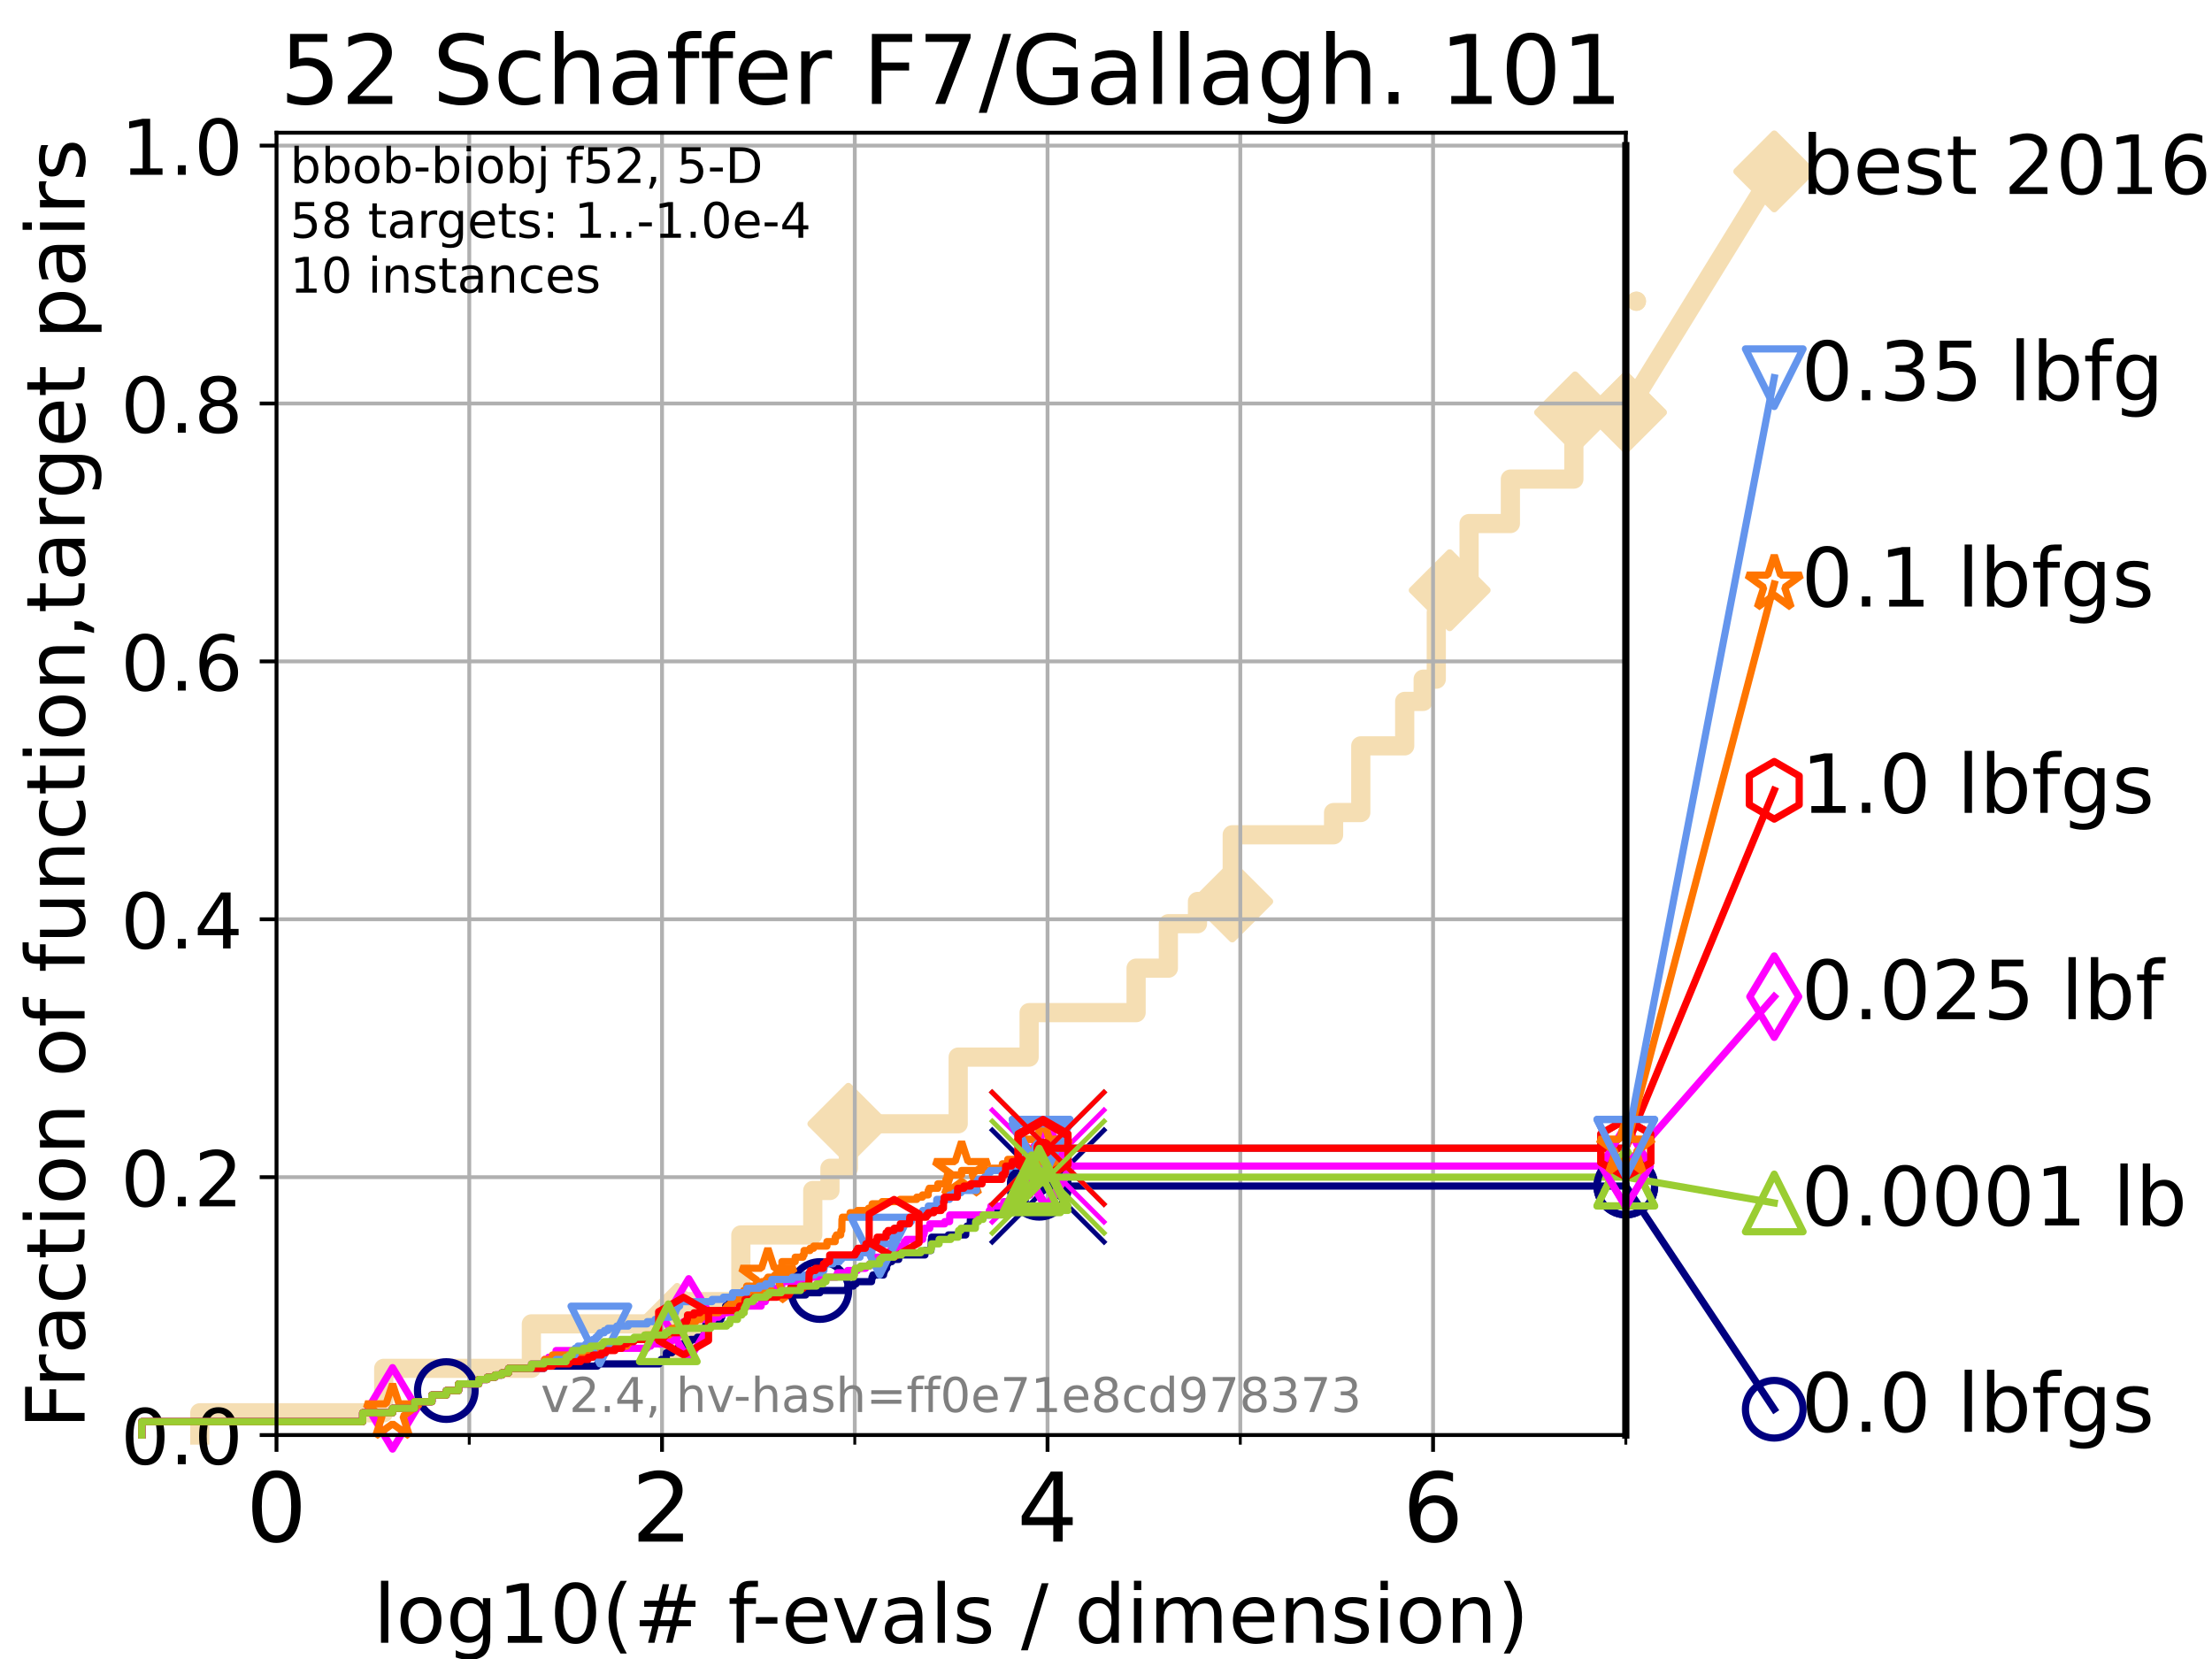 <?xml version="1.0" encoding="utf-8" standalone="no"?>
<!DOCTYPE svg PUBLIC "-//W3C//DTD SVG 1.1//EN"
  "http://www.w3.org/Graphics/SVG/1.1/DTD/svg11.dtd">
<!-- Created with matplotlib (https://matplotlib.org/) -->
<svg height="345.6pt" version="1.1" viewBox="0 0 460.8 345.6" width="460.8pt" xmlns="http://www.w3.org/2000/svg" xmlns:xlink="http://www.w3.org/1999/xlink">
 <defs>
  <style type="text/css">*{stroke-linecap:butt;stroke-linejoin:round;}</style>
 </defs>
 <g id="figure_1">
  <g id="patch_1">
   <path d="M 0 345.6 
L 460.8 345.6 
L 460.8 0 
L 0 0 
z
" style="fill:#ffffff;"/>
  </g>
  <g id="axes_1">
   <g id="patch_2">
    <path d="M 57.6 298.944 
L 338.688 298.944 
L 338.688 27.648 
L 57.6 27.648 
z
" style="fill:#ffffff;"/>
   </g>
   <g id="line2d_1">
    <path d="M 41.621 298.944 
L 41.621 294.313 
L 79.939 294.313 
L 79.939 285.05 
L 110.694 285.05 
L 110.694 275.788 
L 141.061 275.788 
L 141.061 271.157 
L 154.331 271.157 
L 154.331 257.263 
L 169.314 257.263 
L 169.314 248.001 
L 172.895 248.001 
L 172.895 243.37 
L 176.729 243.37 
L 176.729 234.107 
L 199.609 234.107 
L 199.609 220.214 
L 214.385 220.214 
L 214.385 210.951 
L 236.668 210.951 
L 236.668 201.689 
L 243.391 201.689 
L 243.391 192.426 
L 249.458 192.426 
L 249.458 187.795 
L 256.696 187.795 
L 256.696 173.901 
L 277.811 173.901 
L 277.811 169.27 
L 283.474 169.27 
L 283.474 155.377 
L 292.625 155.377 
L 292.625 146.114 
L 296.473 146.114 
L 296.473 141.483 
L 299.204 141.483 
L 299.204 127.589 
L 301.995 127.589 
L 301.995 122.958 
L 306.039 122.958 
L 306.039 109.065 
L 314.64 109.065 
L 314.64 99.802 
L 327.864 99.802 
L 327.864 90.54 
L 328.119 90.54 
L 328.119 85.909 
L 338.688 85.909 
" style="fill:none;stroke:#f5deb3;stroke-linecap:square;stroke-width:4;"/>
   </g>
   <g id="line2d_2">
    <defs>
     <path d="M 0 7.778 
L 7.778 0 
L 0 -7.778 
L -7.778 0 
z
" id="m3ed27391d9" style="stroke:#f5deb3;stroke-linejoin:miter;stroke-width:1.5;"/>
    </defs>
    <g>
     <use style="fill:#f5deb3;stroke:#f5deb3;stroke-linejoin:miter;stroke-width:1.5;" x="141.061" xlink:href="#m3ed27391d9" y="275.788"/>
     <use style="fill:#f5deb3;stroke:#f5deb3;stroke-linejoin:miter;stroke-width:1.5;" x="176.729" xlink:href="#m3ed27391d9" y="234.107"/>
     <use style="fill:#f5deb3;stroke:#f5deb3;stroke-linejoin:miter;stroke-width:1.5;" x="256.696" xlink:href="#m3ed27391d9" y="187.795"/>
     <use style="fill:#f5deb3;stroke:#f5deb3;stroke-linejoin:miter;stroke-width:1.5;" x="301.995" xlink:href="#m3ed27391d9" y="122.958"/>
     <use style="fill:#f5deb3;stroke:#f5deb3;stroke-linejoin:miter;stroke-width:1.5;" x="328.119" xlink:href="#m3ed27391d9" y="85.909"/>
     <use style="fill:#f5deb3;stroke:#f5deb3;stroke-linejoin:miter;stroke-width:1.5;" x="338.688" xlink:href="#m3ed27391d9" y="85.909"/>
    </g>
   </g>
   <g id="line2d_3">
    <path style="fill:none;stroke:#f5deb3;stroke-linecap:square;stroke-width:4;"/>
    <g/>
   </g>
   <g id="line2d_4">
    <path d="M 338.688 85.909 
L 369.608 35.706 
" style="fill:none;stroke:#f5deb3;stroke-linecap:square;stroke-width:4;"/>
    <g>
     <use style="fill:#f5deb3;stroke:#f5deb3;stroke-linejoin:miter;stroke-width:1.5;" x="338.688" xlink:href="#m3ed27391d9" y="85.909"/>
     <use style="fill:#f5deb3;stroke:#f5deb3;stroke-linejoin:miter;stroke-width:1.5;" x="369.608" xlink:href="#m3ed27391d9" y="35.706"/>
    </g>
   </g>
   <g id="matplotlib.axis_1">
    <g id="xtick_1">
     <g id="line2d_5">
      <path clip-path="url(#p95c8e0c1ad)" d="M 57.6 298.944 
L 57.6 27.648 
" style="fill:none;stroke:#b0b0b0;stroke-linecap:square;stroke-width:0.8;"/>
     </g>
     <g id="line2d_6">
      <defs>
       <path d="M 0 0 
L 0 3.5 
" id="m353caeca68" style="stroke:#000000;stroke-width:0.8;"/>
      </defs>
      <g>
       <use style="stroke:#000000;stroke-width:0.8;" x="57.6" xlink:href="#m353caeca68" y="298.944"/>
      </g>
     </g>
     <g id="text_1">
      <!-- 0 -->
      <g transform="translate(51.237 321.141)scale(0.2 -0.2)">
       <defs>
        <path d="M 31.781 66.406 
Q 24.172 66.406 20.328 58.906 
Q 16.5 51.422 16.5 36.375 
Q 16.5 21.391 20.328 13.891 
Q 24.172 6.391 31.781 6.391 
Q 39.453 6.391 43.281 13.891 
Q 47.125 21.391 47.125 36.375 
Q 47.125 51.422 43.281 58.906 
Q 39.453 66.406 31.781 66.406 
z
M 31.781 74.219 
Q 44.047 74.219 50.516 64.516 
Q 56.984 54.828 56.984 36.375 
Q 56.984 17.969 50.516 8.266 
Q 44.047 -1.422 31.781 -1.422 
Q 19.531 -1.422 13.062 8.266 
Q 6.594 17.969 6.594 36.375 
Q 6.594 54.828 13.062 64.516 
Q 19.531 74.219 31.781 74.219 
z
" id="DejaVuSans-48"/>
       </defs>
       <use xlink:href="#DejaVuSans-48"/>
      </g>
     </g>
    </g>
    <g id="xtick_2">
     <g id="line2d_7">
      <path clip-path="url(#p95c8e0c1ad)" d="M 137.911 298.944 
L 137.911 27.648 
" style="fill:none;stroke:#b0b0b0;stroke-linecap:square;stroke-width:0.8;"/>
     </g>
     <g id="line2d_8">
      <g>
       <use style="stroke:#000000;stroke-width:0.8;" x="137.911" xlink:href="#m353caeca68" y="298.944"/>
      </g>
     </g>
     <g id="text_2">
      <!-- 2 -->
      <g transform="translate(131.548 321.141)scale(0.2 -0.2)">
       <defs>
        <path d="M 19.188 8.297 
L 53.609 8.297 
L 53.609 0 
L 7.328 0 
L 7.328 8.297 
Q 12.938 14.109 22.625 23.891 
Q 32.328 33.688 34.812 36.531 
Q 39.547 41.844 41.422 45.531 
Q 43.312 49.219 43.312 52.781 
Q 43.312 58.594 39.234 62.25 
Q 35.156 65.922 28.609 65.922 
Q 23.969 65.922 18.812 64.312 
Q 13.672 62.703 7.812 59.422 
L 7.812 69.391 
Q 13.766 71.781 18.938 73 
Q 24.125 74.219 28.422 74.219 
Q 39.75 74.219 46.484 68.547 
Q 53.219 62.891 53.219 53.422 
Q 53.219 48.922 51.531 44.891 
Q 49.859 40.875 45.406 35.406 
Q 44.188 33.984 37.641 27.219 
Q 31.109 20.453 19.188 8.297 
z
" id="DejaVuSans-50"/>
       </defs>
       <use xlink:href="#DejaVuSans-50"/>
      </g>
     </g>
    </g>
    <g id="xtick_3">
     <g id="line2d_9">
      <path clip-path="url(#p95c8e0c1ad)" d="M 218.222 298.944 
L 218.222 27.648 
" style="fill:none;stroke:#b0b0b0;stroke-linecap:square;stroke-width:0.8;"/>
     </g>
     <g id="line2d_10">
      <g>
       <use style="stroke:#000000;stroke-width:0.8;" x="218.222" xlink:href="#m353caeca68" y="298.944"/>
      </g>
     </g>
     <g id="text_3">
      <!-- 4 -->
      <g transform="translate(211.859 321.141)scale(0.2 -0.2)">
       <defs>
        <path d="M 37.797 64.312 
L 12.891 25.391 
L 37.797 25.391 
z
M 35.203 72.906 
L 47.609 72.906 
L 47.609 25.391 
L 58.016 25.391 
L 58.016 17.188 
L 47.609 17.188 
L 47.609 0 
L 37.797 0 
L 37.797 17.188 
L 4.891 17.188 
L 4.891 26.703 
z
" id="DejaVuSans-52"/>
       </defs>
       <use xlink:href="#DejaVuSans-52"/>
      </g>
     </g>
    </g>
    <g id="xtick_4">
     <g id="line2d_11">
      <path clip-path="url(#p95c8e0c1ad)" d="M 298.533 298.944 
L 298.533 27.648 
" style="fill:none;stroke:#b0b0b0;stroke-linecap:square;stroke-width:0.8;"/>
     </g>
     <g id="line2d_12">
      <g>
       <use style="stroke:#000000;stroke-width:0.8;" x="298.533" xlink:href="#m353caeca68" y="298.944"/>
      </g>
     </g>
     <g id="text_4">
      <!-- 6 -->
      <g transform="translate(292.17 321.141)scale(0.2 -0.2)">
       <defs>
        <path d="M 33.016 40.375 
Q 26.375 40.375 22.484 35.828 
Q 18.609 31.297 18.609 23.391 
Q 18.609 15.531 22.484 10.953 
Q 26.375 6.391 33.016 6.391 
Q 39.656 6.391 43.531 10.953 
Q 47.406 15.531 47.406 23.391 
Q 47.406 31.297 43.531 35.828 
Q 39.656 40.375 33.016 40.375 
z
M 52.594 71.297 
L 52.594 62.312 
Q 48.875 64.062 45.094 64.984 
Q 41.312 65.922 37.594 65.922 
Q 27.828 65.922 22.672 59.328 
Q 17.531 52.734 16.797 39.406 
Q 19.672 43.656 24.016 45.922 
Q 28.375 48.188 33.594 48.188 
Q 44.578 48.188 50.953 41.516 
Q 57.328 34.859 57.328 23.391 
Q 57.328 12.156 50.688 5.359 
Q 44.047 -1.422 33.016 -1.422 
Q 20.359 -1.422 13.672 8.266 
Q 6.984 17.969 6.984 36.375 
Q 6.984 53.656 15.188 63.938 
Q 23.391 74.219 37.203 74.219 
Q 40.922 74.219 44.703 73.484 
Q 48.484 72.75 52.594 71.297 
z
" id="DejaVuSans-54"/>
       </defs>
       <use xlink:href="#DejaVuSans-54"/>
      </g>
     </g>
    </g>
    <g id="xtick_5">
     <g id="line2d_13">
      <path clip-path="url(#p95c8e0c1ad)" d="M 97.755 298.944 
L 97.755 27.648 
" style="fill:none;stroke:#b0b0b0;stroke-linecap:square;stroke-width:0.8;"/>
     </g>
     <g id="line2d_14">
      <defs>
       <path d="M 0 0 
L 0 2 
" id="m37cff401fe" style="stroke:#000000;stroke-width:0.6;"/>
      </defs>
      <g>
       <use style="stroke:#000000;stroke-width:0.6;" x="97.755" xlink:href="#m37cff401fe" y="298.944"/>
      </g>
     </g>
    </g>
    <g id="xtick_6">
     <g id="line2d_15">
      <path clip-path="url(#p95c8e0c1ad)" d="M 178.066 298.944 
L 178.066 27.648 
" style="fill:none;stroke:#b0b0b0;stroke-linecap:square;stroke-width:0.8;"/>
     </g>
     <g id="line2d_16">
      <g>
       <use style="stroke:#000000;stroke-width:0.6;" x="178.066" xlink:href="#m37cff401fe" y="298.944"/>
      </g>
     </g>
    </g>
    <g id="xtick_7">
     <g id="line2d_17">
      <path clip-path="url(#p95c8e0c1ad)" d="M 258.377 298.944 
L 258.377 27.648 
" style="fill:none;stroke:#b0b0b0;stroke-linecap:square;stroke-width:0.8;"/>
     </g>
     <g id="line2d_18">
      <g>
       <use style="stroke:#000000;stroke-width:0.6;" x="258.377" xlink:href="#m37cff401fe" y="298.944"/>
      </g>
     </g>
    </g>
    <g id="xtick_8">
     <g id="line2d_19">
      <path clip-path="url(#p95c8e0c1ad)" d="M 338.688 298.944 
L 338.688 27.648 
" style="fill:none;stroke:#b0b0b0;stroke-linecap:square;stroke-width:0.8;"/>
     </g>
     <g id="line2d_20">
      <g>
       <use style="stroke:#000000;stroke-width:0.6;" x="338.688" xlink:href="#m37cff401fe" y="298.944"/>
      </g>
     </g>
    </g>
    <g id="text_5">
     <!-- log10(# f-evals / dimension) -->
     <g transform="translate(77.764 342.218)scale(0.17 -0.17)">
      <defs>
       <path d="M 9.422 75.984 
L 18.406 75.984 
L 18.406 0 
L 9.422 0 
z
" id="DejaVuSans-108"/>
       <path d="M 30.609 48.391 
Q 23.391 48.391 19.188 42.75 
Q 14.984 37.109 14.984 27.297 
Q 14.984 17.484 19.156 11.844 
Q 23.344 6.203 30.609 6.203 
Q 37.797 6.203 41.984 11.859 
Q 46.188 17.531 46.188 27.297 
Q 46.188 37.016 41.984 42.703 
Q 37.797 48.391 30.609 48.391 
z
M 30.609 56 
Q 42.328 56 49.016 48.375 
Q 55.719 40.766 55.719 27.297 
Q 55.719 13.875 49.016 6.219 
Q 42.328 -1.422 30.609 -1.422 
Q 18.844 -1.422 12.172 6.219 
Q 5.516 13.875 5.516 27.297 
Q 5.516 40.766 12.172 48.375 
Q 18.844 56 30.609 56 
z
" id="DejaVuSans-111"/>
       <path d="M 45.406 27.984 
Q 45.406 37.75 41.375 43.109 
Q 37.359 48.484 30.078 48.484 
Q 22.859 48.484 18.828 43.109 
Q 14.797 37.75 14.797 27.984 
Q 14.797 18.266 18.828 12.891 
Q 22.859 7.516 30.078 7.516 
Q 37.359 7.516 41.375 12.891 
Q 45.406 18.266 45.406 27.984 
z
M 54.391 6.781 
Q 54.391 -7.172 48.188 -13.984 
Q 42 -20.797 29.203 -20.797 
Q 24.469 -20.797 20.266 -20.094 
Q 16.062 -19.391 12.109 -17.922 
L 12.109 -9.188 
Q 16.062 -11.328 19.922 -12.344 
Q 23.781 -13.375 27.781 -13.375 
Q 36.625 -13.375 41.016 -8.766 
Q 45.406 -4.156 45.406 5.172 
L 45.406 9.625 
Q 42.625 4.781 38.281 2.391 
Q 33.938 0 27.875 0 
Q 17.828 0 11.672 7.656 
Q 5.516 15.328 5.516 27.984 
Q 5.516 40.672 11.672 48.328 
Q 17.828 56 27.875 56 
Q 33.938 56 38.281 53.609 
Q 42.625 51.219 45.406 46.391 
L 45.406 54.688 
L 54.391 54.688 
z
" id="DejaVuSans-103"/>
       <path d="M 12.406 8.297 
L 28.516 8.297 
L 28.516 63.922 
L 10.984 60.406 
L 10.984 69.391 
L 28.422 72.906 
L 38.281 72.906 
L 38.281 8.297 
L 54.391 8.297 
L 54.391 0 
L 12.406 0 
z
" id="DejaVuSans-49"/>
       <path d="M 31 75.875 
Q 24.469 64.656 21.281 53.656 
Q 18.109 42.672 18.109 31.391 
Q 18.109 20.125 21.312 9.062 
Q 24.516 -2 31 -13.188 
L 23.188 -13.188 
Q 15.875 -1.703 12.234 9.375 
Q 8.594 20.453 8.594 31.391 
Q 8.594 42.281 12.203 53.312 
Q 15.828 64.359 23.188 75.875 
z
" id="DejaVuSans-40"/>
       <path d="M 51.125 44 
L 36.922 44 
L 32.812 27.688 
L 47.125 27.688 
z
M 43.797 71.781 
L 38.719 51.516 
L 52.984 51.516 
L 58.109 71.781 
L 65.922 71.781 
L 60.891 51.516 
L 76.125 51.516 
L 76.125 44 
L 58.984 44 
L 54.984 27.688 
L 70.516 27.688 
L 70.516 20.219 
L 53.078 20.219 
L 48 0 
L 40.188 0 
L 45.219 20.219 
L 30.906 20.219 
L 25.875 0 
L 18.016 0 
L 23.094 20.219 
L 7.719 20.219 
L 7.719 27.688 
L 24.906 27.688 
L 29 44 
L 13.281 44 
L 13.281 51.516 
L 30.906 51.516 
L 35.891 71.781 
z
" id="DejaVuSans-35"/>
       <path id="DejaVuSans-32"/>
       <path d="M 37.109 75.984 
L 37.109 68.5 
L 28.516 68.5 
Q 23.688 68.5 21.797 66.547 
Q 19.922 64.594 19.922 59.516 
L 19.922 54.688 
L 34.719 54.688 
L 34.719 47.703 
L 19.922 47.703 
L 19.922 0 
L 10.891 0 
L 10.891 47.703 
L 2.297 47.703 
L 2.297 54.688 
L 10.891 54.688 
L 10.891 58.5 
Q 10.891 67.625 15.141 71.797 
Q 19.391 75.984 28.609 75.984 
z
" id="DejaVuSans-102"/>
       <path d="M 4.891 31.391 
L 31.203 31.391 
L 31.203 23.391 
L 4.891 23.391 
z
" id="DejaVuSans-45"/>
       <path d="M 56.203 29.594 
L 56.203 25.203 
L 14.891 25.203 
Q 15.484 15.922 20.484 11.062 
Q 25.484 6.203 34.422 6.203 
Q 39.594 6.203 44.453 7.469 
Q 49.312 8.734 54.109 11.281 
L 54.109 2.781 
Q 49.266 0.734 44.188 -0.344 
Q 39.109 -1.422 33.891 -1.422 
Q 20.797 -1.422 13.156 6.188 
Q 5.516 13.812 5.516 26.812 
Q 5.516 40.234 12.766 48.109 
Q 20.016 56 32.328 56 
Q 43.359 56 49.781 48.891 
Q 56.203 41.797 56.203 29.594 
z
M 47.219 32.234 
Q 47.125 39.594 43.094 43.984 
Q 39.062 48.391 32.422 48.391 
Q 24.906 48.391 20.391 44.141 
Q 15.875 39.891 15.188 32.172 
z
" id="DejaVuSans-101"/>
       <path d="M 2.984 54.688 
L 12.5 54.688 
L 29.594 8.797 
L 46.688 54.688 
L 56.203 54.688 
L 35.688 0 
L 23.484 0 
z
" id="DejaVuSans-118"/>
       <path d="M 34.281 27.484 
Q 23.391 27.484 19.188 25 
Q 14.984 22.516 14.984 16.5 
Q 14.984 11.719 18.141 8.906 
Q 21.297 6.109 26.703 6.109 
Q 34.188 6.109 38.703 11.406 
Q 43.219 16.703 43.219 25.484 
L 43.219 27.484 
z
M 52.203 31.203 
L 52.203 0 
L 43.219 0 
L 43.219 8.297 
Q 40.141 3.328 35.547 0.953 
Q 30.953 -1.422 24.312 -1.422 
Q 15.922 -1.422 10.953 3.297 
Q 6 8.016 6 15.922 
Q 6 25.141 12.172 29.828 
Q 18.359 34.516 30.609 34.516 
L 43.219 34.516 
L 43.219 35.406 
Q 43.219 41.609 39.141 45 
Q 35.062 48.391 27.688 48.391 
Q 23 48.391 18.547 47.266 
Q 14.109 46.141 10.016 43.891 
L 10.016 52.203 
Q 14.938 54.109 19.578 55.047 
Q 24.219 56 28.609 56 
Q 40.484 56 46.344 49.844 
Q 52.203 43.703 52.203 31.203 
z
" id="DejaVuSans-97"/>
       <path d="M 44.281 53.078 
L 44.281 44.578 
Q 40.484 46.531 36.375 47.5 
Q 32.281 48.484 27.875 48.484 
Q 21.188 48.484 17.844 46.438 
Q 14.5 44.391 14.5 40.281 
Q 14.5 37.156 16.891 35.375 
Q 19.281 33.594 26.516 31.984 
L 29.594 31.297 
Q 39.156 29.25 43.188 25.516 
Q 47.219 21.781 47.219 15.094 
Q 47.219 7.469 41.188 3.016 
Q 35.156 -1.422 24.609 -1.422 
Q 20.219 -1.422 15.453 -0.562 
Q 10.688 0.297 5.422 2 
L 5.422 11.281 
Q 10.406 8.688 15.234 7.391 
Q 20.062 6.109 24.812 6.109 
Q 31.156 6.109 34.562 8.281 
Q 37.984 10.453 37.984 14.406 
Q 37.984 18.062 35.516 20.016 
Q 33.062 21.969 24.703 23.781 
L 21.578 24.516 
Q 13.234 26.266 9.516 29.906 
Q 5.812 33.547 5.812 39.891 
Q 5.812 47.609 11.281 51.797 
Q 16.75 56 26.812 56 
Q 31.781 56 36.172 55.266 
Q 40.578 54.547 44.281 53.078 
z
" id="DejaVuSans-115"/>
       <path d="M 25.391 72.906 
L 33.688 72.906 
L 8.297 -9.281 
L 0 -9.281 
z
" id="DejaVuSans-47"/>
       <path d="M 45.406 46.391 
L 45.406 75.984 
L 54.391 75.984 
L 54.391 0 
L 45.406 0 
L 45.406 8.203 
Q 42.578 3.328 38.25 0.953 
Q 33.938 -1.422 27.875 -1.422 
Q 17.969 -1.422 11.734 6.484 
Q 5.516 14.406 5.516 27.297 
Q 5.516 40.188 11.734 48.094 
Q 17.969 56 27.875 56 
Q 33.938 56 38.25 53.625 
Q 42.578 51.266 45.406 46.391 
z
M 14.797 27.297 
Q 14.797 17.391 18.875 11.75 
Q 22.953 6.109 30.078 6.109 
Q 37.203 6.109 41.297 11.75 
Q 45.406 17.391 45.406 27.297 
Q 45.406 37.203 41.297 42.844 
Q 37.203 48.484 30.078 48.484 
Q 22.953 48.484 18.875 42.844 
Q 14.797 37.203 14.797 27.297 
z
" id="DejaVuSans-100"/>
       <path d="M 9.422 54.688 
L 18.406 54.688 
L 18.406 0 
L 9.422 0 
z
M 9.422 75.984 
L 18.406 75.984 
L 18.406 64.594 
L 9.422 64.594 
z
" id="DejaVuSans-105"/>
       <path d="M 52 44.188 
Q 55.375 50.25 60.062 53.125 
Q 64.75 56 71.094 56 
Q 79.641 56 84.281 50.016 
Q 88.922 44.047 88.922 33.016 
L 88.922 0 
L 79.891 0 
L 79.891 32.719 
Q 79.891 40.578 77.094 44.375 
Q 74.312 48.188 68.609 48.188 
Q 61.625 48.188 57.562 43.547 
Q 53.516 38.922 53.516 30.906 
L 53.516 0 
L 44.484 0 
L 44.484 32.719 
Q 44.484 40.625 41.703 44.406 
Q 38.922 48.188 33.109 48.188 
Q 26.219 48.188 22.156 43.531 
Q 18.109 38.875 18.109 30.906 
L 18.109 0 
L 9.078 0 
L 9.078 54.688 
L 18.109 54.688 
L 18.109 46.188 
Q 21.188 51.219 25.484 53.609 
Q 29.781 56 35.688 56 
Q 41.656 56 45.828 52.969 
Q 50 49.953 52 44.188 
z
" id="DejaVuSans-109"/>
       <path d="M 54.891 33.016 
L 54.891 0 
L 45.906 0 
L 45.906 32.719 
Q 45.906 40.484 42.875 44.328 
Q 39.844 48.188 33.797 48.188 
Q 26.516 48.188 22.312 43.547 
Q 18.109 38.922 18.109 30.906 
L 18.109 0 
L 9.078 0 
L 9.078 54.688 
L 18.109 54.688 
L 18.109 46.188 
Q 21.344 51.125 25.703 53.562 
Q 30.078 56 35.797 56 
Q 45.219 56 50.047 50.172 
Q 54.891 44.344 54.891 33.016 
z
" id="DejaVuSans-110"/>
       <path d="M 8.016 75.875 
L 15.828 75.875 
Q 23.141 64.359 26.781 53.312 
Q 30.422 42.281 30.422 31.391 
Q 30.422 20.453 26.781 9.375 
Q 23.141 -1.703 15.828 -13.188 
L 8.016 -13.188 
Q 14.5 -2 17.703 9.062 
Q 20.906 20.125 20.906 31.391 
Q 20.906 42.672 17.703 53.656 
Q 14.5 64.656 8.016 75.875 
z
" id="DejaVuSans-41"/>
      </defs>
      <use xlink:href="#DejaVuSans-108"/>
      <use x="27.783" xlink:href="#DejaVuSans-111"/>
      <use x="88.965" xlink:href="#DejaVuSans-103"/>
      <use x="152.441" xlink:href="#DejaVuSans-49"/>
      <use x="216.064" xlink:href="#DejaVuSans-48"/>
      <use x="279.688" xlink:href="#DejaVuSans-40"/>
      <use x="318.701" xlink:href="#DejaVuSans-35"/>
      <use x="402.49" xlink:href="#DejaVuSans-32"/>
      <use x="434.277" xlink:href="#DejaVuSans-102"/>
      <use x="463.982" xlink:href="#DejaVuSans-45"/>
      <use x="500.066" xlink:href="#DejaVuSans-101"/>
      <use x="561.59" xlink:href="#DejaVuSans-118"/>
      <use x="620.77" xlink:href="#DejaVuSans-97"/>
      <use x="682.049" xlink:href="#DejaVuSans-108"/>
      <use x="709.832" xlink:href="#DejaVuSans-115"/>
      <use x="761.932" xlink:href="#DejaVuSans-32"/>
      <use x="793.719" xlink:href="#DejaVuSans-47"/>
      <use x="827.41" xlink:href="#DejaVuSans-32"/>
      <use x="859.197" xlink:href="#DejaVuSans-100"/>
      <use x="922.674" xlink:href="#DejaVuSans-105"/>
      <use x="950.457" xlink:href="#DejaVuSans-109"/>
      <use x="1047.869" xlink:href="#DejaVuSans-101"/>
      <use x="1109.393" xlink:href="#DejaVuSans-110"/>
      <use x="1172.771" xlink:href="#DejaVuSans-115"/>
      <use x="1224.871" xlink:href="#DejaVuSans-105"/>
      <use x="1252.654" xlink:href="#DejaVuSans-111"/>
      <use x="1313.836" xlink:href="#DejaVuSans-110"/>
      <use x="1377.215" xlink:href="#DejaVuSans-41"/>
     </g>
    </g>
   </g>
   <g id="matplotlib.axis_2">
    <g id="ytick_1">
     <g id="line2d_21">
      <path clip-path="url(#p95c8e0c1ad)" d="M 57.6 298.944 
L 338.688 298.944 
" style="fill:none;stroke:#b0b0b0;stroke-linecap:square;stroke-width:0.8;"/>
     </g>
     <g id="line2d_22">
      <defs>
       <path d="M 0 0 
L -3.5 0 
" id="m776c2e6751" style="stroke:#000000;stroke-width:0.8;"/>
      </defs>
      <g>
       <use style="stroke:#000000;stroke-width:0.8;" x="57.6" xlink:href="#m776c2e6751" y="298.944"/>
      </g>
     </g>
     <g id="text_6">
      <!-- 0.0 -->
      <g transform="translate(25.155 305.023)scale(0.16 -0.16)">
       <defs>
        <path d="M 10.688 12.406 
L 21 12.406 
L 21 0 
L 10.688 0 
z
" id="DejaVuSans-46"/>
       </defs>
       <use xlink:href="#DejaVuSans-48"/>
       <use x="63.623" xlink:href="#DejaVuSans-46"/>
       <use x="95.41" xlink:href="#DejaVuSans-48"/>
      </g>
     </g>
    </g>
    <g id="ytick_2">
     <g id="line2d_23">
      <path clip-path="url(#p95c8e0c1ad)" d="M 57.6 245.222 
L 338.688 245.222 
" style="fill:none;stroke:#b0b0b0;stroke-linecap:square;stroke-width:0.8;"/>
     </g>
     <g id="line2d_24">
      <g>
       <use style="stroke:#000000;stroke-width:0.8;" x="57.6" xlink:href="#m776c2e6751" y="245.222"/>
      </g>
     </g>
     <g id="text_7">
      <!-- 0.2 -->
      <g transform="translate(25.155 251.301)scale(0.16 -0.16)">
       <use xlink:href="#DejaVuSans-48"/>
       <use x="63.623" xlink:href="#DejaVuSans-46"/>
       <use x="95.41" xlink:href="#DejaVuSans-50"/>
      </g>
     </g>
    </g>
    <g id="ytick_3">
     <g id="line2d_25">
      <path clip-path="url(#p95c8e0c1ad)" d="M 57.6 191.5 
L 338.688 191.5 
" style="fill:none;stroke:#b0b0b0;stroke-linecap:square;stroke-width:0.8;"/>
     </g>
     <g id="line2d_26">
      <g>
       <use style="stroke:#000000;stroke-width:0.8;" x="57.6" xlink:href="#m776c2e6751" y="191.5"/>
      </g>
     </g>
     <g id="text_8">
      <!-- 0.4 -->
      <g transform="translate(25.155 197.579)scale(0.16 -0.16)">
       <use xlink:href="#DejaVuSans-48"/>
       <use x="63.623" xlink:href="#DejaVuSans-46"/>
       <use x="95.41" xlink:href="#DejaVuSans-52"/>
      </g>
     </g>
    </g>
    <g id="ytick_4">
     <g id="line2d_27">
      <path clip-path="url(#p95c8e0c1ad)" d="M 57.6 137.778 
L 338.688 137.778 
" style="fill:none;stroke:#b0b0b0;stroke-linecap:square;stroke-width:0.8;"/>
     </g>
     <g id="line2d_28">
      <g>
       <use style="stroke:#000000;stroke-width:0.8;" x="57.6" xlink:href="#m776c2e6751" y="137.778"/>
      </g>
     </g>
     <g id="text_9">
      <!-- 0.6 -->
      <g transform="translate(25.155 143.857)scale(0.16 -0.16)">
       <use xlink:href="#DejaVuSans-48"/>
       <use x="63.623" xlink:href="#DejaVuSans-46"/>
       <use x="95.41" xlink:href="#DejaVuSans-54"/>
      </g>
     </g>
    </g>
    <g id="ytick_5">
     <g id="line2d_29">
      <path clip-path="url(#p95c8e0c1ad)" d="M 57.6 84.056 
L 338.688 84.056 
" style="fill:none;stroke:#b0b0b0;stroke-linecap:square;stroke-width:0.8;"/>
     </g>
     <g id="line2d_30">
      <g>
       <use style="stroke:#000000;stroke-width:0.8;" x="57.6" xlink:href="#m776c2e6751" y="84.056"/>
      </g>
     </g>
     <g id="text_10">
      <!-- 0.8 -->
      <g transform="translate(25.155 90.135)scale(0.16 -0.16)">
       <defs>
        <path d="M 31.781 34.625 
Q 24.75 34.625 20.719 30.859 
Q 16.703 27.094 16.703 20.516 
Q 16.703 13.922 20.719 10.156 
Q 24.75 6.391 31.781 6.391 
Q 38.812 6.391 42.859 10.172 
Q 46.922 13.969 46.922 20.516 
Q 46.922 27.094 42.891 30.859 
Q 38.875 34.625 31.781 34.625 
z
M 21.922 38.812 
Q 15.578 40.375 12.031 44.719 
Q 8.5 49.078 8.5 55.328 
Q 8.5 64.062 14.719 69.141 
Q 20.953 74.219 31.781 74.219 
Q 42.672 74.219 48.875 69.141 
Q 55.078 64.062 55.078 55.328 
Q 55.078 49.078 51.531 44.719 
Q 48 40.375 41.703 38.812 
Q 48.828 37.156 52.797 32.312 
Q 56.781 27.484 56.781 20.516 
Q 56.781 9.906 50.312 4.234 
Q 43.844 -1.422 31.781 -1.422 
Q 19.734 -1.422 13.25 4.234 
Q 6.781 9.906 6.781 20.516 
Q 6.781 27.484 10.781 32.312 
Q 14.797 37.156 21.922 38.812 
z
M 18.312 54.391 
Q 18.312 48.734 21.844 45.562 
Q 25.391 42.391 31.781 42.391 
Q 38.141 42.391 41.719 45.562 
Q 45.312 48.734 45.312 54.391 
Q 45.312 60.062 41.719 63.234 
Q 38.141 66.406 31.781 66.406 
Q 25.391 66.406 21.844 63.234 
Q 18.312 60.062 18.312 54.391 
z
" id="DejaVuSans-56"/>
       </defs>
       <use xlink:href="#DejaVuSans-48"/>
       <use x="63.623" xlink:href="#DejaVuSans-46"/>
       <use x="95.41" xlink:href="#DejaVuSans-56"/>
      </g>
     </g>
    </g>
    <g id="ytick_6">
     <g id="line2d_31">
      <path clip-path="url(#p95c8e0c1ad)" d="M 57.6 30.334 
L 338.688 30.334 
" style="fill:none;stroke:#b0b0b0;stroke-linecap:square;stroke-width:0.8;"/>
     </g>
     <g id="line2d_32">
      <g>
       <use style="stroke:#000000;stroke-width:0.8;" x="57.6" xlink:href="#m776c2e6751" y="30.334"/>
      </g>
     </g>
     <g id="text_11">
      <!-- 1.0 -->
      <g transform="translate(25.155 36.413)scale(0.16 -0.16)">
       <use xlink:href="#DejaVuSans-49"/>
       <use x="63.623" xlink:href="#DejaVuSans-46"/>
       <use x="95.41" xlink:href="#DejaVuSans-48"/>
      </g>
     </g>
    </g>
    <g id="text_12">
     <!-- Fraction of function,target pairs -->
     <g transform="translate(17.62 297.681)rotate(-90)scale(0.17 -0.17)">
      <defs>
       <path d="M 9.812 72.906 
L 51.703 72.906 
L 51.703 64.594 
L 19.672 64.594 
L 19.672 43.109 
L 48.578 43.109 
L 48.578 34.812 
L 19.672 34.812 
L 19.672 0 
L 9.812 0 
z
" id="DejaVuSans-70"/>
       <path d="M 41.109 46.297 
Q 39.594 47.172 37.812 47.578 
Q 36.031 48 33.891 48 
Q 26.266 48 22.188 43.047 
Q 18.109 38.094 18.109 28.812 
L 18.109 0 
L 9.078 0 
L 9.078 54.688 
L 18.109 54.688 
L 18.109 46.188 
Q 20.953 51.172 25.484 53.578 
Q 30.031 56 36.531 56 
Q 37.453 56 38.578 55.875 
Q 39.703 55.766 41.062 55.516 
z
" id="DejaVuSans-114"/>
       <path d="M 48.781 52.594 
L 48.781 44.188 
Q 44.969 46.297 41.141 47.344 
Q 37.312 48.391 33.406 48.391 
Q 24.656 48.391 19.812 42.844 
Q 14.984 37.312 14.984 27.297 
Q 14.984 17.281 19.812 11.734 
Q 24.656 6.203 33.406 6.203 
Q 37.312 6.203 41.141 7.25 
Q 44.969 8.297 48.781 10.406 
L 48.781 2.094 
Q 45.016 0.344 40.984 -0.531 
Q 36.969 -1.422 32.422 -1.422 
Q 20.062 -1.422 12.781 6.344 
Q 5.516 14.109 5.516 27.297 
Q 5.516 40.672 12.859 48.328 
Q 20.219 56 33.016 56 
Q 37.156 56 41.109 55.141 
Q 45.062 54.297 48.781 52.594 
z
" id="DejaVuSans-99"/>
       <path d="M 18.312 70.219 
L 18.312 54.688 
L 36.812 54.688 
L 36.812 47.703 
L 18.312 47.703 
L 18.312 18.016 
Q 18.312 11.328 20.141 9.422 
Q 21.969 7.516 27.594 7.516 
L 36.812 7.516 
L 36.812 0 
L 27.594 0 
Q 17.188 0 13.234 3.875 
Q 9.281 7.766 9.281 18.016 
L 9.281 47.703 
L 2.688 47.703 
L 2.688 54.688 
L 9.281 54.688 
L 9.281 70.219 
z
" id="DejaVuSans-116"/>
       <path d="M 8.5 21.578 
L 8.5 54.688 
L 17.484 54.688 
L 17.484 21.922 
Q 17.484 14.156 20.5 10.266 
Q 23.531 6.391 29.594 6.391 
Q 36.859 6.391 41.078 11.031 
Q 45.312 15.672 45.312 23.688 
L 45.312 54.688 
L 54.297 54.688 
L 54.297 0 
L 45.312 0 
L 45.312 8.406 
Q 42.047 3.422 37.719 1 
Q 33.406 -1.422 27.688 -1.422 
Q 18.266 -1.422 13.375 4.438 
Q 8.5 10.297 8.5 21.578 
z
M 31.109 56 
z
" id="DejaVuSans-117"/>
       <path d="M 11.719 12.406 
L 22.016 12.406 
L 22.016 4 
L 14.016 -11.625 
L 7.719 -11.625 
L 11.719 4 
z
" id="DejaVuSans-44"/>
       <path d="M 18.109 8.203 
L 18.109 -20.797 
L 9.078 -20.797 
L 9.078 54.688 
L 18.109 54.688 
L 18.109 46.391 
Q 20.953 51.266 25.266 53.625 
Q 29.594 56 35.594 56 
Q 45.562 56 51.781 48.094 
Q 58.016 40.188 58.016 27.297 
Q 58.016 14.406 51.781 6.484 
Q 45.562 -1.422 35.594 -1.422 
Q 29.594 -1.422 25.266 0.953 
Q 20.953 3.328 18.109 8.203 
z
M 48.688 27.297 
Q 48.688 37.203 44.609 42.844 
Q 40.531 48.484 33.406 48.484 
Q 26.266 48.484 22.188 42.844 
Q 18.109 37.203 18.109 27.297 
Q 18.109 17.391 22.188 11.75 
Q 26.266 6.109 33.406 6.109 
Q 40.531 6.109 44.609 11.75 
Q 48.688 17.391 48.688 27.297 
z
" id="DejaVuSans-112"/>
      </defs>
      <use xlink:href="#DejaVuSans-70"/>
      <use x="50.27" xlink:href="#DejaVuSans-114"/>
      <use x="91.383" xlink:href="#DejaVuSans-97"/>
      <use x="152.662" xlink:href="#DejaVuSans-99"/>
      <use x="207.643" xlink:href="#DejaVuSans-116"/>
      <use x="246.852" xlink:href="#DejaVuSans-105"/>
      <use x="274.635" xlink:href="#DejaVuSans-111"/>
      <use x="335.816" xlink:href="#DejaVuSans-110"/>
      <use x="399.195" xlink:href="#DejaVuSans-32"/>
      <use x="430.982" xlink:href="#DejaVuSans-111"/>
      <use x="492.164" xlink:href="#DejaVuSans-102"/>
      <use x="527.369" xlink:href="#DejaVuSans-32"/>
      <use x="559.156" xlink:href="#DejaVuSans-102"/>
      <use x="594.361" xlink:href="#DejaVuSans-117"/>
      <use x="657.74" xlink:href="#DejaVuSans-110"/>
      <use x="721.119" xlink:href="#DejaVuSans-99"/>
      <use x="776.1" xlink:href="#DejaVuSans-116"/>
      <use x="815.309" xlink:href="#DejaVuSans-105"/>
      <use x="843.092" xlink:href="#DejaVuSans-111"/>
      <use x="904.273" xlink:href="#DejaVuSans-110"/>
      <use x="967.652" xlink:href="#DejaVuSans-44"/>
      <use x="999.439" xlink:href="#DejaVuSans-116"/>
      <use x="1038.648" xlink:href="#DejaVuSans-97"/>
      <use x="1099.928" xlink:href="#DejaVuSans-114"/>
      <use x="1139.291" xlink:href="#DejaVuSans-103"/>
      <use x="1202.768" xlink:href="#DejaVuSans-101"/>
      <use x="1264.291" xlink:href="#DejaVuSans-116"/>
      <use x="1303.5" xlink:href="#DejaVuSans-32"/>
      <use x="1335.287" xlink:href="#DejaVuSans-112"/>
      <use x="1398.764" xlink:href="#DejaVuSans-97"/>
      <use x="1460.043" xlink:href="#DejaVuSans-105"/>
      <use x="1487.826" xlink:href="#DejaVuSans-114"/>
      <use x="1528.939" xlink:href="#DejaVuSans-115"/>
     </g>
    </g>
   </g>
   <g id="line2d_33">
    <defs>
     <path d="M 0 1.5 
C 0.398 1.5 0.779 1.342 1.061 1.061 
C 1.342 0.779 1.5 0.398 1.5 0 
C 1.5 -0.398 1.342 -0.779 1.061 -1.061 
C 0.779 -1.342 0.398 -1.5 0 -1.5 
C -0.398 -1.5 -0.779 -1.342 -1.061 -1.061 
C -1.342 -0.779 -1.5 -0.398 -1.5 0 
C -1.5 0.398 -1.342 0.779 -1.061 1.061 
C -0.779 1.342 -0.398 1.5 0 1.5 
z
" id="m6de3d76d63" style="stroke:#f5deb3;"/>
    </defs>
    <g>
     <use style="fill:#f5deb3;stroke:#f5deb3;" x="340.896" xlink:href="#m6de3d76d63" y="62.753"/>
     <use style="fill:#f5deb3;stroke:#f5deb3;" x="340.896" xlink:href="#m6de3d76d63" y="62.753"/>
    </g>
   </g>
   <g id="line2d_34">
    <defs>
     <path d="M 0 1.5 
C 0.398 1.5 0.779 1.342 1.061 1.061 
C 1.342 0.779 1.5 0.398 1.5 0 
C 1.5 -0.398 1.342 -0.779 1.061 -1.061 
C 0.779 -1.342 0.398 -1.5 0 -1.5 
C -0.398 -1.5 -0.779 -1.342 -1.061 -1.061 
C -1.342 -0.779 -1.5 -0.398 -1.5 0 
C -1.5 0.398 -1.342 0.779 -1.061 1.061 
C -0.779 1.342 -0.398 1.5 0 1.5 
z
" id="m10c433db19" style="stroke:#000080;"/>
    </defs>
    <g>
     <use style="fill:#000080;stroke:#000080;" x="216.486" xlink:href="#m10c433db19" y="247.075"/>
     <use style="fill:#000080;stroke:#000080;" x="216.486" xlink:href="#m10c433db19" y="247.075"/>
    </g>
   </g>
   <g id="line2d_35">
    <path d="M 29.533 298.944 
L 29.533 296.165 
L 75.556 296.165 
L 75.556 294.313 
L 81.776 294.313 
L 81.776 293.387 
L 86.351 293.387 
L 86.351 291.997 
L 89.973 291.997 
L 89.973 290.608 
L 92.969 290.608 
L 92.969 289.682 
L 95.526 289.682 
L 95.526 288.292 
L 99.732 288.292 
L 99.732 287.366 
L 101.507 287.366 
L 101.507 286.903 
L 103.118 286.903 
L 103.118 286.44 
L 104.592 286.44 
L 104.592 285.977 
L 105.952 285.977 
L 105.952 285.05 
L 113.311 285.05 
L 113.311 284.587 
L 124.444 284.587 
L 124.444 284.124 
L 137.308 284.124 
L 137.308 283.661 
L 137.736 283.661 
L 137.736 283.198 
L 138.795 283.198 
L 138.828 281.809 
L 139.98 281.809 
L 139.98 281.345 
L 141.061 281.345 
L 141.061 280.882 
L 142.216 280.882 
L 142.216 280.419 
L 142.379 280.419 
L 142.379 279.956 
L 142.7 279.956 
L 142.7 279.493 
L 143.804 279.493 
L 143.804 279.03 
L 145.259 279.03 
L 145.259 278.567 
L 146.58 278.567 
L 146.58 278.104 
L 146.812 278.104 
L 146.812 276.714 
L 146.937 276.714 
L 146.937 276.251 
L 147.062 276.251 
L 147.062 275.788 
L 148.373 275.788 
L 148.373 275.325 
L 149.841 275.325 
L 149.841 274.862 
L 150.155 274.862 
L 150.155 274.399 
L 150.361 274.399 
L 150.361 273.472 
L 150.966 273.472 
L 150.966 273.009 
L 151.162 273.009 
L 151.162 272.083 
L 151.534 272.083 
L 151.55 270.694 
L 152.192 270.694 
L 152.192 270.231 
L 159.638 270.231 
L 159.638 269.767 
L 167.848 269.767 
L 167.848 269.304 
L 170.794 269.304 
L 170.794 268.841 
L 176.471 268.841 
L 176.471 268.378 
L 176.616 268.378 
L 176.616 267.915 
L 177.774 267.915 
L 177.774 267.452 
L 178.322 267.452 
L 178.322 266.989 
L 181.56 266.989 
L 181.657 266.062 
L 181.832 266.062 
L 181.832 265.599 
L 184.056 265.599 
L 184.056 265.136 
L 184.169 265.136 
L 184.169 264.673 
L 184.37 264.673 
L 184.37 264.21 
L 184.697 264.21 
L 184.697 263.284 
L 185.009 263.284 
L 185.009 262.821 
L 185.772 262.821 
L 185.772 262.357 
L 187.221 262.357 
L 187.221 261.431 
L 192.682 261.431 
L 192.682 260.505 
L 193.925 260.505 
L 194.026 258.189 
L 194.085 258.189 
L 194.085 257.726 
L 197.562 257.726 
L 197.562 257.263 
L 201.175 257.263 
L 201.225 255.874 
L 201.447 255.874 
L 201.447 255.411 
L 202.086 255.411 
L 202.155 254.021 
L 202.777 254.021 
L 202.777 253.558 
L 204.192 253.558 
L 204.192 253.095 
L 207.792 253.095 
L 207.838 251.706 
L 208.258 251.706 
L 208.258 251.243 
L 209.553 251.243 
L 209.553 250.316 
L 213.563 250.316 
L 213.604 248.927 
L 214.43 248.927 
L 214.43 248.001 
L 214.629 248.001 
L 214.629 247.538 
L 216.486 247.538 
L 216.486 247.075 
L 338.688 247.075 
L 338.688 247.075 
" style="fill:none;stroke:#000080;stroke-linecap:square;stroke-width:1.5;"/>
   </g>
   <g id="line2d_36">
    <defs>
     <path d="M 0 6 
C 1.591 6 3.117 5.368 4.243 4.243 
C 5.368 3.117 6 1.591 6 0 
C 6 -1.591 5.368 -3.117 4.243 -4.243 
C 3.117 -5.368 1.591 -6 0 -6 
C -1.591 -6 -3.117 -5.368 -4.243 -4.243 
C -5.368 -3.117 -6 -1.591 -6 0 
C -6 1.591 -5.368 3.117 -4.243 4.243 
C -3.117 5.368 -1.591 6 0 6 
z
" id="m26dabd6101" style="stroke:#000080;stroke-width:1.5;"/>
    </defs>
    <g>
     <use style="fill-opacity:0;stroke:#000080;stroke-width:1.5;" x="92.969" xlink:href="#m26dabd6101" y="289.682"/>
     <use style="fill-opacity:0;stroke:#000080;stroke-width:1.5;" x="170.794" xlink:href="#m26dabd6101" y="268.841"/>
     <use style="fill-opacity:0;stroke:#000080;stroke-width:1.5;" x="216.486" xlink:href="#m26dabd6101" y="247.538"/>
     <use style="fill-opacity:0;stroke:#000080;stroke-width:1.5;" x="216.486" xlink:href="#m26dabd6101" y="247.075"/>
     <use style="fill-opacity:0;stroke:#000080;stroke-width:1.5;" x="216.486" xlink:href="#m26dabd6101" y="247.075"/>
     <use style="fill-opacity:0;stroke:#000080;stroke-width:1.5;" x="338.688" xlink:href="#m26dabd6101" y="247.075"/>
    </g>
   </g>
   <g id="line2d_37">
    <path style="fill:none;stroke:#000080;stroke-linecap:square;stroke-width:1.5;"/>
    <g/>
   </g>
   <g id="line2d_38">
    <path clip-path="url(#p95c8e0c1ad)" d="M 218.348 247.075 
" style="fill:none;stroke:#000080;stroke-linecap:square;stroke-width:1.5;"/>
    <defs>
     <path d="M -12 12 
L 12 -12 
M -12 -12 
L 12 12 
" id="meb3c7dbf30" style="stroke:#000080;"/>
    </defs>
    <g clip-path="url(#p95c8e0c1ad)">
     <use style="fill:#000080;stroke:#000080;" x="218.348" xlink:href="#meb3c7dbf30" y="247.075"/>
    </g>
   </g>
   <g id="line2d_39">
    <defs>
     <path d="M 0 1.5 
C 0.398 1.5 0.779 1.342 1.061 1.061 
C 1.342 0.779 1.5 0.398 1.5 0 
C 1.5 -0.398 1.342 -0.779 1.061 -1.061 
C 0.779 -1.342 0.398 -1.5 0 -1.5 
C -0.398 -1.5 -0.779 -1.342 -1.061 -1.061 
C -1.342 -0.779 -1.5 -0.398 -1.5 0 
C -1.5 0.398 -1.342 0.779 -1.061 1.061 
C -0.779 1.342 -0.398 1.5 0 1.5 
z
" id="me1ecd54f5f" style="stroke:#ff00ff;"/>
    </defs>
    <g>
     <use style="fill:#ff00ff;stroke:#ff00ff;" x="218.061" xlink:href="#me1ecd54f5f" y="242.906"/>
     <use style="fill:#ff00ff;stroke:#ff00ff;" x="218.061" xlink:href="#me1ecd54f5f" y="242.906"/>
    </g>
   </g>
   <g id="line2d_40">
    <path d="M 29.533 298.944 
L 29.533 296.165 
L 75.556 296.165 
L 75.556 294.313 
L 81.776 294.313 
L 81.776 293.387 
L 86.351 293.387 
L 86.351 291.997 
L 89.973 291.997 
L 89.973 290.608 
L 92.969 290.608 
L 92.969 289.682 
L 95.526 289.682 
L 95.526 288.292 
L 99.732 288.292 
L 99.732 287.366 
L 101.507 287.366 
L 101.507 286.903 
L 103.118 286.903 
L 103.118 286.44 
L 104.592 286.44 
L 104.592 285.977 
L 105.952 285.977 
L 105.952 285.05 
L 110.694 285.05 
L 110.694 284.124 
L 113.311 284.124 
L 113.311 283.661 
L 113.454 283.661 
L 113.454 283.198 
L 114.284 283.198 
L 114.284 282.735 
L 115.835 282.735 
L 115.835 281.345 
L 125.328 281.345 
L 125.328 280.882 
L 134.787 280.882 
L 134.787 280.419 
L 135.562 280.419 
L 135.562 279.956 
L 139.414 279.956 
L 139.414 279.493 
L 139.794 279.493 
L 139.794 279.03 
L 139.98 279.03 
L 139.98 278.567 
L 140.886 278.567 
L 140.886 278.104 
L 141.746 278.104 
L 141.746 277.177 
L 141.886 277.177 
L 141.886 276.251 
L 142.134 276.251 
L 142.134 275.788 
L 142.406 275.788 
L 142.406 275.325 
L 143.477 275.325 
L 143.477 274.862 
L 148.045 274.862 
L 148.045 274.399 
L 149.735 274.399 
L 149.735 273.935 
L 150.446 273.935 
L 150.446 273.472 
L 153.106 273.472 
L 153.106 272.546 
L 153.918 272.546 
L 153.918 272.083 
L 158.562 272.083 
L 158.626 271.157 
L 159.426 271.157 
L 159.426 270.694 
L 159.608 270.694 
L 159.608 269.304 
L 160.191 269.304 
L 160.191 268.841 
L 161.183 268.841 
L 161.183 268.378 
L 162.813 268.378 
L 162.863 266.989 
L 167.526 266.989 
L 167.526 266.526 
L 168.609 266.526 
L 168.609 266.062 
L 174.266 266.062 
L 174.266 265.599 
L 174.482 265.599 
L 174.482 265.136 
L 176.589 265.136 
L 176.589 264.673 
L 178.609 264.673 
L 178.609 264.21 
L 180.324 264.21 
L 180.324 263.747 
L 181.15 263.747 
L 181.15 263.284 
L 181.896 263.284 
L 181.93 261.894 
L 184.546 261.894 
L 184.546 261.431 
L 185.058 261.431 
L 185.058 260.968 
L 185.469 260.968 
L 185.469 260.505 
L 187.058 260.505 
L 187.058 259.579 
L 188.402 259.579 
L 188.402 258.653 
L 188.84 258.653 
L 188.84 258.189 
L 192.213 258.189 
L 192.213 257.263 
L 192.435 257.263 
L 192.435 256.8 
L 192.56 256.8 
L 192.56 255.874 
L 193.691 255.874 
L 193.691 254.948 
L 196.809 254.948 
L 196.809 254.484 
L 197.82 254.484 
L 197.847 253.095 
L 206.102 253.095 
L 206.102 252.169 
L 206.384 252.169 
L 206.422 251.243 
L 209.093 251.243 
L 209.093 250.316 
L 210.798 250.316 
L 210.814 249.39 
L 211.2 249.39 
L 211.2 248.927 
L 214.61 248.927 
L 214.679 247.075 
L 214.819 247.075 
L 214.819 246.611 
L 215.747 246.611 
L 215.843 244.759 
L 216.519 244.759 
L 216.519 244.296 
L 217.881 244.296 
L 217.881 243.37 
L 218.061 243.37 
L 218.061 242.906 
L 338.688 242.906 
L 338.688 242.906 
" style="fill:none;stroke:#ff00ff;stroke-linecap:square;stroke-width:1.5;"/>
   </g>
   <g id="line2d_41">
    <defs>
     <path d="M 0 8.485 
L 5.091 0 
L 0 -8.485 
L -5.091 0 
z
" id="m5e6d4ae58c" style="stroke:#ff00ff;stroke-linejoin:miter;stroke-width:1.5;"/>
    </defs>
    <g>
     <use style="fill-opacity:0;stroke:#ff00ff;stroke-linejoin:miter;stroke-width:1.5;" x="81.776" xlink:href="#m5e6d4ae58c" y="293.387"/>
     <use style="fill-opacity:0;stroke:#ff00ff;stroke-linejoin:miter;stroke-width:1.5;" x="143.477" xlink:href="#m5e6d4ae58c" y="274.862"/>
     <use style="fill-opacity:0;stroke:#ff00ff;stroke-linejoin:miter;stroke-width:1.5;" x="218.061" xlink:href="#m5e6d4ae58c" y="243.37"/>
     <use style="fill-opacity:0;stroke:#ff00ff;stroke-linejoin:miter;stroke-width:1.5;" x="218.061" xlink:href="#m5e6d4ae58c" y="242.906"/>
     <use style="fill-opacity:0;stroke:#ff00ff;stroke-linejoin:miter;stroke-width:1.5;" x="218.061" xlink:href="#m5e6d4ae58c" y="242.906"/>
     <use style="fill-opacity:0;stroke:#ff00ff;stroke-linejoin:miter;stroke-width:1.5;" x="338.688" xlink:href="#m5e6d4ae58c" y="242.906"/>
    </g>
   </g>
   <g id="line2d_42">
    <path style="fill:none;stroke:#ff00ff;stroke-linecap:square;stroke-width:1.5;"/>
    <g/>
   </g>
   <g id="line2d_43">
    <path clip-path="url(#p95c8e0c1ad)" d="M 218.332 242.906 
" style="fill:none;stroke:#ff00ff;stroke-linecap:square;stroke-width:1.5;"/>
    <defs>
     <path d="M -12 12 
L 12 -12 
M -12 -12 
L 12 12 
" id="macf869f906" style="stroke:#ff00ff;"/>
    </defs>
    <g clip-path="url(#p95c8e0c1ad)">
     <use style="fill:#ff00ff;stroke:#ff00ff;" x="218.332" xlink:href="#macf869f906" y="242.906"/>
    </g>
   </g>
   <g id="line2d_44">
    <defs>
     <path d="M 0 1.5 
C 0.398 1.5 0.779 1.342 1.061 1.061 
C 1.342 0.779 1.5 0.398 1.5 0 
C 1.5 -0.398 1.342 -0.779 1.061 -1.061 
C 0.779 -1.342 0.398 -1.5 0 -1.5 
C -0.398 -1.5 -0.779 -1.342 -1.061 -1.061 
C -1.342 -0.779 -1.5 -0.398 -1.5 0 
C -1.5 0.398 -1.342 0.779 -1.061 1.061 
C -0.779 1.342 -0.398 1.5 0 1.5 
z
" id="m00f23769a3" style="stroke:#ff7500;"/>
    </defs>
    <g>
     <use style="fill:#ff7500;stroke:#ff7500;" x="217.264" xlink:href="#m00f23769a3" y="239.201"/>
     <use style="fill:#ff7500;stroke:#ff7500;" x="217.264" xlink:href="#m00f23769a3" y="239.201"/>
    </g>
   </g>
   <g id="line2d_45">
    <path d="M 29.533 298.944 
L 29.533 296.165 
L 75.556 296.165 
L 75.556 294.313 
L 81.776 294.313 
L 81.776 293.387 
L 86.351 293.387 
L 86.351 291.997 
L 89.973 291.997 
L 89.973 290.608 
L 92.969 290.608 
L 92.969 289.682 
L 95.526 289.682 
L 95.526 288.292 
L 99.732 288.292 
L 99.732 287.366 
L 101.507 287.366 
L 101.507 286.903 
L 103.118 286.903 
L 103.118 286.44 
L 104.592 286.44 
L 104.592 285.977 
L 105.952 285.977 
L 105.952 285.05 
L 110.694 285.05 
L 110.694 284.587 
L 113.311 284.587 
L 113.311 284.124 
L 113.454 284.124 
L 113.454 283.198 
L 115.077 283.198 
L 115.077 282.272 
L 121.49 282.272 
L 121.49 281.345 
L 123.985 281.345 
L 123.985 280.419 
L 130.559 280.419 
L 130.559 279.956 
L 130.927 279.956 
L 130.927 279.493 
L 131.49 279.493 
L 131.49 279.03 
L 134.236 279.03 
L 134.236 278.567 
L 134.535 278.567 
L 134.535 278.104 
L 139.382 278.104 
L 139.382 277.64 
L 139.794 277.64 
L 139.794 277.177 
L 139.949 277.177 
L 139.949 276.714 
L 141.032 276.714 
L 141.032 276.251 
L 143.629 276.251 
L 143.629 275.788 
L 144.221 275.788 
L 144.221 275.325 
L 144.935 275.325 
L 144.935 274.862 
L 145.888 274.862 
L 145.888 274.399 
L 146.41 274.399 
L 146.41 273.472 
L 149.682 273.472 
L 149.682 273.009 
L 151.097 273.009 
L 151.097 272.546 
L 151.47 272.546 
L 151.47 272.083 
L 152.022 272.083 
L 152.022 271.62 
L 152.677 271.62 
L 152.677 271.157 
L 153.932 271.157 
L 153.932 270.694 
L 154.098 270.694 
L 154.098 270.231 
L 154.933 270.231 
L 154.933 268.841 
L 155.552 268.841 
L 155.552 267.915 
L 158.53 267.915 
L 158.53 267.452 
L 158.7 267.452 
L 158.7 266.989 
L 159.608 266.989 
L 159.608 266.526 
L 159.966 266.526 
L 159.966 266.062 
L 161.402 266.062 
L 161.402 265.599 
L 162.458 265.599 
L 162.458 265.136 
L 162.712 265.136 
L 162.813 263.747 
L 162.888 263.747 
L 162.888 262.821 
L 165.654 262.821 
L 165.654 261.894 
L 167.269 261.894 
L 167.269 261.431 
L 167.5 261.431 
L 167.5 260.505 
L 168.746 260.505 
L 168.746 260.042 
L 169.486 260.042 
L 169.486 259.579 
L 172.265 259.579 
L 172.265 258.653 
L 173.982 258.653 
L 173.982 257.726 
L 174.24 257.726 
L 174.24 257.263 
L 175.129 257.263 
L 175.179 256.337 
L 175.363 256.337 
L 175.4 254.021 
L 175.485 254.021 
L 175.485 253.558 
L 177.091 253.558 
L 177.091 252.632 
L 178.646 252.632 
L 178.646 252.169 
L 180.923 252.169 
L 180.923 251.706 
L 181.591 251.706 
L 181.693 250.779 
L 183.771 250.779 
L 183.771 250.316 
L 187.473 250.316 
L 187.473 249.853 
L 190.977 249.853 
L 190.977 249.39 
L 192.16 249.39 
L 192.16 248.927 
L 193.363 248.927 
L 193.363 248.001 
L 193.569 248.001 
L 193.569 247.538 
L 195.366 247.538 
L 195.366 246.611 
L 197.064 246.611 
L 197.064 245.685 
L 197.252 245.685 
L 197.349 244.759 
L 200.316 244.759 
L 200.316 243.833 
L 206.544 243.833 
L 206.544 243.37 
L 208.811 243.37 
L 208.811 242.443 
L 209.935 242.443 
L 209.935 241.517 
L 212.448 241.517 
L 212.448 241.054 
L 214.525 241.054 
L 214.525 240.591 
L 216.644 240.591 
L 216.644 240.128 
L 217.244 240.128 
L 217.264 239.201 
L 338.688 239.201 
L 338.688 239.201 
" style="fill:none;stroke:#ff7500;stroke-linecap:square;stroke-width:1.5;"/>
   </g>
   <g id="line2d_46">
    <defs>
     <path d="M 0 -6 
L -1.347 -1.854 
L -5.706 -1.854 
L -2.18 0.708 
L -3.527 4.854 
L -0 2.292 
L 3.527 4.854 
L 2.18 0.708 
L 5.706 -1.854 
L 1.347 -1.854 
z
" id="m2720c530f4" style="stroke:#ff7500;stroke-linejoin:bevel;stroke-width:1.5;"/>
    </defs>
    <g>
     <use style="fill-opacity:0;stroke:#ff7500;stroke-linejoin:bevel;stroke-width:1.5;" x="81.776" xlink:href="#m2720c530f4" y="294.313"/>
     <use style="fill-opacity:0;stroke:#ff7500;stroke-linejoin:bevel;stroke-width:1.5;" x="159.966" xlink:href="#m2720c530f4" y="266.062"/>
     <use style="fill-opacity:0;stroke:#ff7500;stroke-linejoin:bevel;stroke-width:1.5;" x="200.316" xlink:href="#m2720c530f4" y="243.833"/>
     <use style="fill-opacity:0;stroke:#ff7500;stroke-linejoin:bevel;stroke-width:1.5;" x="217.264" xlink:href="#m2720c530f4" y="239.201"/>
     <use style="fill-opacity:0;stroke:#ff7500;stroke-linejoin:bevel;stroke-width:1.5;" x="217.264" xlink:href="#m2720c530f4" y="239.201"/>
     <use style="fill-opacity:0;stroke:#ff7500;stroke-linejoin:bevel;stroke-width:1.5;" x="338.688" xlink:href="#m2720c530f4" y="239.201"/>
    </g>
   </g>
   <g id="line2d_47">
    <path style="fill:none;stroke:#ff7500;stroke-linecap:square;stroke-width:1.5;"/>
    <g/>
   </g>
   <g id="line2d_48">
    <path clip-path="url(#p95c8e0c1ad)" d="M 218.333 239.201 
" style="fill:none;stroke:#ff7500;stroke-linecap:square;stroke-width:1.5;"/>
    <defs>
     <path d="M -12 12 
L 12 -12 
M -12 -12 
L 12 12 
" id="mdb4a16b9c7" style="stroke:#ff7500;"/>
    </defs>
    <g clip-path="url(#p95c8e0c1ad)">
     <use style="fill:#ff7500;stroke:#ff7500;" x="218.333" xlink:href="#mdb4a16b9c7" y="239.201"/>
    </g>
   </g>
   <g id="line2d_49">
    <defs>
     <path d="M 0 1.5 
C 0.398 1.5 0.779 1.342 1.061 1.061 
C 1.342 0.779 1.5 0.398 1.5 0 
C 1.5 -0.398 1.342 -0.779 1.061 -1.061 
C 0.779 -1.342 0.398 -1.5 0 -1.5 
C -0.398 -1.5 -0.779 -1.342 -1.061 -1.061 
C -1.342 -0.779 -1.5 -0.398 -1.5 0 
C -1.5 0.398 -1.342 0.779 -1.061 1.061 
C -0.779 1.342 -0.398 1.5 0 1.5 
z
" id="m6e392eee4a" style="stroke:#6495ed;"/>
    </defs>
    <g>
     <use style="fill:#6495ed;stroke:#6495ed;" x="216.868" xlink:href="#m6e392eee4a" y="239.201"/>
     <use style="fill:#6495ed;stroke:#6495ed;" x="216.868" xlink:href="#m6e392eee4a" y="239.201"/>
    </g>
   </g>
   <g id="line2d_50">
    <path d="M 29.533 298.944 
L 29.533 296.165 
L 75.556 296.165 
L 75.556 294.313 
L 81.776 294.313 
L 81.776 293.387 
L 86.351 293.387 
L 86.351 291.997 
L 89.973 291.997 
L 89.973 290.608 
L 92.969 290.608 
L 92.969 289.682 
L 95.526 289.682 
L 95.526 288.292 
L 99.732 288.292 
L 99.732 287.366 
L 101.507 287.366 
L 101.507 286.903 
L 103.118 286.903 
L 103.118 286.44 
L 104.592 286.44 
L 104.592 285.977 
L 105.952 285.977 
L 105.952 285.05 
L 113.311 285.05 
L 113.311 284.587 
L 114.284 284.587 
L 114.284 283.661 
L 115.835 283.661 
L 115.835 283.198 
L 117.931 283.198 
L 117.931 282.735 
L 119.199 282.735 
L 119.199 282.272 
L 119.801 282.272 
L 119.801 280.882 
L 120.382 280.882 
L 120.382 280.419 
L 122.018 280.419 
L 122.018 279.956 
L 123.514 279.956 
L 123.514 279.03 
L 124.14 279.03 
L 124.14 278.567 
L 124.595 278.567 
L 124.595 278.104 
L 124.965 278.104 
L 124.965 277.64 
L 125.892 277.64 
L 125.892 277.177 
L 126.64 277.177 
L 126.64 276.714 
L 128.471 276.714 
L 128.471 276.251 
L 130.875 276.251 
L 130.875 275.788 
L 134.829 275.788 
L 134.829 275.325 
L 136.457 275.325 
L 136.457 274.862 
L 137.594 274.862 
L 137.594 274.399 
L 139.636 274.399 
L 139.636 273.935 
L 140.529 273.935 
L 140.529 273.472 
L 140.708 273.472 
L 140.708 273.009 
L 140.856 273.009 
L 140.856 272.546 
L 141.119 272.546 
L 141.119 272.083 
L 141.578 272.083 
L 141.578 271.157 
L 148.335 271.157 
L 148.335 270.694 
L 150.683 270.694 
L 150.683 270.231 
L 152.602 270.231 
L 152.602 269.304 
L 155.527 269.304 
L 155.603 268.378 
L 158.152 268.378 
L 158.152 267.915 
L 159.497 267.915 
L 159.497 267.452 
L 160.774 267.452 
L 160.774 266.526 
L 165.032 266.526 
L 165.032 266.062 
L 167.64 266.062 
L 167.64 265.599 
L 169.702 265.599 
L 169.702 265.136 
L 171.387 265.136 
L 171.387 264.673 
L 171.636 264.673 
L 171.696 263.747 
L 171.876 263.747 
L 171.876 263.284 
L 173.549 263.284 
L 173.549 262.821 
L 174.892 262.821 
L 174.892 262.357 
L 175.318 262.357 
L 175.318 261.894 
L 179.161 261.894 
L 179.161 260.968 
L 181.62 260.968 
L 181.62 260.042 
L 182.016 260.042 
L 182.016 259.579 
L 183.271 259.579 
L 183.271 259.116 
L 185.962 259.116 
L 186.015 257.263 
L 186.436 257.263 
L 186.436 256.8 
L 186.553 256.8 
L 186.553 255.874 
L 188.067 255.874 
L 188.149 254.948 
L 188.798 254.948 
L 188.798 254.484 
L 189.814 254.484 
L 189.814 253.558 
L 190.823 253.558 
L 190.823 253.095 
L 191.946 253.095 
L 191.946 252.632 
L 192.218 252.632 
L 192.218 252.169 
L 193.383 252.169 
L 193.383 251.243 
L 195.068 251.243 
L 195.155 249.853 
L 197.802 249.853 
L 197.835 248.927 
L 198.825 248.927 
L 198.825 248.464 
L 200.203 248.464 
L 200.203 248.001 
L 203.416 248.001 
L 203.469 246.148 
L 203.758 246.148 
L 203.758 245.685 
L 205.078 245.685 
L 205.078 245.222 
L 205.699 245.222 
L 205.699 244.759 
L 205.869 244.759 
L 205.869 244.296 
L 206.274 244.296 
L 206.274 243.833 
L 209.851 243.833 
L 209.851 243.37 
L 210.347 243.37 
L 210.347 242.906 
L 211.794 242.906 
L 211.794 241.98 
L 213.345 241.98 
L 213.345 241.054 
L 216.452 241.054 
L 216.452 240.128 
L 216.868 240.128 
L 216.868 239.201 
L 338.688 239.201 
L 338.688 239.201 
" style="fill:none;stroke:#6495ed;stroke-linecap:square;stroke-width:1.5;"/>
   </g>
   <g id="line2d_51">
    <defs>
     <path d="M -0 6 
L 6 -6 
L -6 -6 
z
" id="ma08b718b45" style="stroke:#6495ed;stroke-linejoin:miter;stroke-width:1.5;"/>
    </defs>
    <g>
     <use style="fill-opacity:0;stroke:#6495ed;stroke-linejoin:miter;stroke-width:1.5;" x="124.965" xlink:href="#ma08b718b45" y="278.104"/>
     <use style="fill-opacity:0;stroke:#6495ed;stroke-linejoin:miter;stroke-width:1.5;" x="183.271" xlink:href="#ma08b718b45" y="259.579"/>
     <use style="fill-opacity:0;stroke:#6495ed;stroke-linejoin:miter;stroke-width:1.5;" x="216.868" xlink:href="#ma08b718b45" y="240.128"/>
     <use style="fill-opacity:0;stroke:#6495ed;stroke-linejoin:miter;stroke-width:1.5;" x="216.868" xlink:href="#ma08b718b45" y="239.201"/>
     <use style="fill-opacity:0;stroke:#6495ed;stroke-linejoin:miter;stroke-width:1.5;" x="216.868" xlink:href="#ma08b718b45" y="239.201"/>
     <use style="fill-opacity:0;stroke:#6495ed;stroke-linejoin:miter;stroke-width:1.5;" x="338.688" xlink:href="#ma08b718b45" y="239.201"/>
    </g>
   </g>
   <g id="line2d_52">
    <path style="fill:none;stroke:#6495ed;stroke-linecap:square;stroke-width:1.5;"/>
    <g/>
   </g>
   <g id="line2d_53">
    <path clip-path="url(#p95c8e0c1ad)" d="M 218.321 239.201 
" style="fill:none;stroke:#6495ed;stroke-linecap:square;stroke-width:1.5;"/>
    <defs>
     <path d="M -12 12 
L 12 -12 
M -12 -12 
L 12 12 
" id="mb0d3bf3d9d" style="stroke:#6495ed;"/>
    </defs>
    <g clip-path="url(#p95c8e0c1ad)">
     <use style="fill:#6495ed;stroke:#6495ed;" x="218.321" xlink:href="#mb0d3bf3d9d" y="239.201"/>
    </g>
   </g>
   <g id="line2d_54">
    <defs>
     <path d="M 0 1.5 
C 0.398 1.5 0.779 1.342 1.061 1.061 
C 1.342 0.779 1.5 0.398 1.5 0 
C 1.5 -0.398 1.342 -0.779 1.061 -1.061 
C 0.779 -1.342 0.398 -1.5 0 -1.5 
C -0.398 -1.5 -0.779 -1.342 -1.061 -1.061 
C -1.342 -0.779 -1.5 -0.398 -1.5 0 
C -1.5 0.398 -1.342 0.779 -1.061 1.061 
C -0.779 1.342 -0.398 1.5 0 1.5 
z
" id="m447c30c2fb" style="stroke:#ff0000;"/>
    </defs>
    <g>
     <use style="fill:#ff0000;stroke:#ff0000;" x="217.282" xlink:href="#m447c30c2fb" y="239.201"/>
     <use style="fill:#ff0000;stroke:#ff0000;" x="217.282" xlink:href="#m447c30c2fb" y="239.201"/>
    </g>
   </g>
   <g id="line2d_55">
    <path d="M 29.533 298.944 
L 29.533 296.165 
L 75.556 296.165 
L 75.556 294.313 
L 81.776 294.313 
L 81.776 293.387 
L 86.351 293.387 
L 86.351 291.997 
L 89.973 291.997 
L 89.973 290.608 
L 92.969 290.608 
L 92.969 289.682 
L 95.526 289.682 
L 95.526 288.292 
L 99.732 288.292 
L 99.732 287.366 
L 101.507 287.366 
L 101.507 286.903 
L 103.118 286.903 
L 103.118 286.44 
L 104.592 286.44 
L 104.592 285.977 
L 105.952 285.977 
L 105.952 285.05 
L 113.311 285.05 
L 113.311 284.587 
L 115.077 284.587 
L 115.077 284.124 
L 118.577 284.124 
L 118.577 283.661 
L 120.945 283.661 
L 120.945 283.198 
L 122.531 283.198 
L 122.531 282.735 
L 123.514 282.735 
L 123.514 282.272 
L 125.328 282.272 
L 125.328 281.809 
L 126.168 281.809 
L 126.168 281.345 
L 128.108 281.345 
L 128.108 280.882 
L 129.518 280.882 
L 129.518 279.956 
L 130.559 279.956 
L 130.559 279.493 
L 132.036 279.493 
L 132.036 279.03 
L 135.036 279.03 
L 135.036 278.567 
L 138.392 278.567 
L 138.392 278.104 
L 138.795 278.104 
L 138.795 277.64 
L 142.079 277.64 
L 142.079 277.177 
L 142.243 277.177 
L 142.243 276.714 
L 142.406 276.714 
L 142.406 276.251 
L 142.567 276.251 
L 142.567 275.325 
L 143.041 275.325 
L 143.041 274.862 
L 143.196 274.862 
L 143.222 273.935 
L 144.558 273.935 
L 144.558 273.472 
L 145.822 273.472 
L 145.822 273.009 
L 153.96 273.009 
L 154.071 272.083 
L 155.168 272.083 
L 155.194 270.694 
L 157.093 270.694 
L 157.093 270.231 
L 161.894 270.231 
L 161.894 269.767 
L 164.372 269.767 
L 164.372 269.304 
L 164.645 269.304 
L 164.645 268.378 
L 167.34 268.378 
L 167.34 267.915 
L 168.47 267.915 
L 168.567 265.136 
L 168.829 265.136 
L 168.829 264.673 
L 169.859 264.673 
L 169.859 264.21 
L 171.529 264.21 
L 171.529 263.284 
L 172.044 263.284 
L 172.044 262.821 
L 172.811 262.821 
L 172.839 261.431 
L 178.132 261.431 
L 178.132 260.968 
L 178.418 260.968 
L 178.418 260.505 
L 178.686 260.505 
L 178.686 260.042 
L 180.256 260.042 
L 180.256 259.579 
L 180.385 259.579 
L 180.385 259.116 
L 182.232 259.116 
L 182.232 258.653 
L 182.623 258.653 
L 182.623 258.189 
L 182.735 258.189 
L 182.735 257.726 
L 184.585 257.726 
L 184.585 256.8 
L 184.995 256.8 
L 184.995 256.337 
L 186.261 256.337 
L 186.261 255.874 
L 187.546 255.874 
L 187.546 254.948 
L 189.43 254.948 
L 189.528 253.558 
L 192.974 253.558 
L 192.974 253.095 
L 193.354 253.095 
L 193.354 252.632 
L 194.534 252.632 
L 194.534 252.169 
L 196.073 252.169 
L 196.073 251.706 
L 196.536 251.706 
L 196.565 250.316 
L 196.705 250.316 
L 196.705 249.39 
L 199.44 249.39 
L 199.501 247.538 
L 200.787 247.538 
L 200.787 247.075 
L 202.205 247.075 
L 202.205 246.611 
L 204.583 246.611 
L 204.583 245.685 
L 208.757 245.685 
L 208.757 244.759 
L 209.274 244.759 
L 209.274 244.296 
L 209.466 244.296 
L 209.499 242.906 
L 210.742 242.906 
L 210.742 242.443 
L 210.859 242.443 
L 210.859 241.98 
L 212.172 241.98 
L 212.172 241.517 
L 214.185 241.517 
L 214.185 241.054 
L 216.375 241.054 
L 216.409 239.665 
L 217.282 239.665 
L 217.282 239.201 
L 338.688 239.201 
L 338.688 239.201 
" style="fill:none;stroke:#ff0000;stroke-linecap:square;stroke-width:1.5;"/>
   </g>
   <g id="line2d_56">
    <defs>
     <path d="M 0 -6 
L -5.196 -3 
L -5.196 3 
L -0 6 
L 5.196 3 
L 5.196 -3 
z
" id="m378595673e" style="stroke:#ff0000;stroke-linejoin:miter;stroke-width:1.5;"/>
    </defs>
    <g>
     <use style="fill-opacity:0;stroke:#ff0000;stroke-linejoin:miter;stroke-width:1.5;" x="142.406" xlink:href="#m378595673e" y="276.251"/>
     <use style="fill-opacity:0;stroke:#ff0000;stroke-linejoin:miter;stroke-width:1.5;" x="186.261" xlink:href="#m378595673e" y="255.874"/>
     <use style="fill-opacity:0;stroke:#ff0000;stroke-linejoin:miter;stroke-width:1.5;" x="217.282" xlink:href="#m378595673e" y="239.665"/>
     <use style="fill-opacity:0;stroke:#ff0000;stroke-linejoin:miter;stroke-width:1.5;" x="217.282" xlink:href="#m378595673e" y="239.201"/>
     <use style="fill-opacity:0;stroke:#ff0000;stroke-linejoin:miter;stroke-width:1.5;" x="338.688" xlink:href="#m378595673e" y="239.201"/>
    </g>
   </g>
   <g id="line2d_57">
    <path style="fill:none;stroke:#ff0000;stroke-linecap:square;stroke-width:1.5;"/>
    <g/>
   </g>
   <g id="line2d_58">
    <path clip-path="url(#p95c8e0c1ad)" d="M 218.32 239.201 
" style="fill:none;stroke:#ff0000;stroke-linecap:square;stroke-width:1.5;"/>
    <defs>
     <path d="M -12 12 
L 12 -12 
M -12 -12 
L 12 12 
" id="mc3b06b134f" style="stroke:#ff0000;"/>
    </defs>
    <g clip-path="url(#p95c8e0c1ad)">
     <use style="fill:#ff0000;stroke:#ff0000;" x="218.32" xlink:href="#mc3b06b134f" y="239.201"/>
    </g>
   </g>
   <g id="line2d_59">
    <defs>
     <path d="M 0 1.5 
C 0.398 1.5 0.779 1.342 1.061 1.061 
C 1.342 0.779 1.5 0.398 1.5 0 
C 1.5 -0.398 1.342 -0.779 1.061 -1.061 
C 0.779 -1.342 0.398 -1.5 0 -1.5 
C -0.398 -1.5 -0.779 -1.342 -1.061 -1.061 
C -1.342 -0.779 -1.5 -0.398 -1.5 0 
C -1.5 0.398 -1.342 0.779 -1.061 1.061 
C -0.779 1.342 -0.398 1.5 0 1.5 
z
" id="m0cca895766" style="stroke:#9acd32;"/>
    </defs>
    <g>
     <use style="fill:#9acd32;stroke:#9acd32;" x="216.485" xlink:href="#m0cca895766" y="245.222"/>
     <use style="fill:#9acd32;stroke:#9acd32;" x="216.485" xlink:href="#m0cca895766" y="245.222"/>
    </g>
   </g>
   <g id="line2d_60">
    <path d="M 29.533 298.944 
L 29.533 296.165 
L 75.556 296.165 
L 75.556 294.313 
L 81.776 294.313 
L 81.776 293.387 
L 86.351 293.387 
L 86.351 291.997 
L 89.973 291.997 
L 89.973 290.608 
L 92.969 290.608 
L 92.969 289.682 
L 95.526 289.682 
L 95.526 288.292 
L 99.732 288.292 
L 99.732 287.366 
L 101.507 287.366 
L 101.507 286.903 
L 103.118 286.903 
L 103.118 286.44 
L 104.592 286.44 
L 104.592 285.977 
L 105.952 285.977 
L 105.952 285.05 
L 110.694 285.05 
L 110.694 284.124 
L 113.311 284.124 
L 113.311 283.661 
L 117.931 283.661 
L 117.931 282.735 
L 118.577 282.735 
L 118.577 282.272 
L 119.199 282.272 
L 119.199 281.345 
L 121.49 281.345 
L 121.49 280.882 
L 123.03 280.882 
L 123.03 280.419 
L 125.328 280.419 
L 125.328 279.956 
L 125.753 279.956 
L 125.753 279.493 
L 129.176 279.493 
L 129.176 279.03 
L 132.085 279.03 
L 132.085 278.567 
L 134.279 278.567 
L 134.279 278.104 
L 138.595 278.104 
L 138.595 277.64 
L 139.221 277.64 
L 139.221 277.177 
L 142.567 277.177 
L 142.567 276.714 
L 148.045 276.714 
L 148.045 276.251 
L 151.373 276.251 
L 151.373 275.788 
L 152.022 275.788 
L 152.115 274.862 
L 153.637 274.862 
L 153.637 273.935 
L 154.547 273.935 
L 154.547 273.472 
L 155.038 273.472 
L 155.038 272.546 
L 155.271 272.546 
L 155.271 272.083 
L 155.502 272.083 
L 155.502 271.62 
L 155.628 271.62 
L 155.628 271.157 
L 156.859 271.157 
L 156.859 270.694 
L 157.243 270.694 
L 157.243 270.231 
L 159.578 270.231 
L 159.578 269.767 
L 160.181 269.767 
L 160.181 269.304 
L 162.737 269.304 
L 162.737 268.841 
L 166.763 268.841 
L 166.763 267.915 
L 170.097 267.915 
L 170.097 267.452 
L 171.468 267.452 
L 171.468 266.989 
L 172.074 266.989 
L 172.074 266.062 
L 177.817 266.062 
L 177.817 265.599 
L 178.01 265.599 
L 178.01 264.673 
L 178.16 264.673 
L 178.16 264.21 
L 179.272 264.21 
L 179.272 263.747 
L 181.147 263.747 
L 181.147 263.284 
L 183.233 263.284 
L 183.233 262.357 
L 183.726 262.357 
L 183.726 261.894 
L 186.269 261.894 
L 186.269 261.431 
L 187.82 261.431 
L 187.82 260.968 
L 191.812 260.968 
L 191.812 260.505 
L 193.896 260.505 
L 193.896 260.042 
L 194.035 260.042 
L 194.035 259.116 
L 195.628 259.116 
L 195.628 258.189 
L 198.06 258.189 
L 198.06 257.726 
L 199.613 257.726 
L 199.686 256.337 
L 200.178 256.337 
L 200.178 255.874 
L 203.188 255.874 
L 203.242 254.484 
L 203.827 254.484 
L 203.827 254.021 
L 204.786 254.021 
L 204.786 253.095 
L 209.779 253.095 
L 209.779 252.632 
L 210.934 252.632 
L 210.934 252.169 
L 211.15 252.169 
L 211.153 250.779 
L 212.927 250.779 
L 213.018 249.853 
L 213.048 249.853 
L 213.048 249.39 
L 213.442 249.39 
L 213.442 248.927 
L 213.861 248.927 
L 213.861 248.001 
L 214.243 248.001 
L 214.243 247.538 
L 214.434 247.538 
L 214.434 247.075 
L 214.89 247.075 
L 214.89 246.611 
L 215.881 246.611 
L 215.881 246.148 
L 216.485 246.148 
L 216.485 245.222 
L 338.688 245.222 
L 338.688 245.222 
" style="fill:none;stroke:#9acd32;stroke-linecap:square;stroke-width:1.5;"/>
   </g>
   <g id="line2d_61">
    <defs>
     <path d="M 0 -6 
L -6 6 
L 6 6 
z
" id="m5b476dad92" style="stroke:#9acd32;stroke-linejoin:miter;stroke-width:1.5;"/>
    </defs>
    <g>
     <use style="fill-opacity:0;stroke:#9acd32;stroke-linejoin:miter;stroke-width:1.5;" x="139.221" xlink:href="#m5b476dad92" y="277.64"/>
     <use style="fill-opacity:0;stroke:#9acd32;stroke-linejoin:miter;stroke-width:1.5;" x="214.89" xlink:href="#m5b476dad92" y="246.611"/>
     <use style="fill-opacity:0;stroke:#9acd32;stroke-linejoin:miter;stroke-width:1.5;" x="216.485" xlink:href="#m5b476dad92" y="246.148"/>
     <use style="fill-opacity:0;stroke:#9acd32;stroke-linejoin:miter;stroke-width:1.5;" x="216.485" xlink:href="#m5b476dad92" y="245.222"/>
     <use style="fill-opacity:0;stroke:#9acd32;stroke-linejoin:miter;stroke-width:1.5;" x="338.688" xlink:href="#m5b476dad92" y="245.222"/>
    </g>
   </g>
   <g id="line2d_62">
    <path style="fill:none;stroke:#9acd32;stroke-linecap:square;stroke-width:1.5;"/>
    <g/>
   </g>
   <g id="line2d_63">
    <path clip-path="url(#p95c8e0c1ad)" d="M 218.355 245.222 
" style="fill:none;stroke:#9acd32;stroke-linecap:square;stroke-width:1.5;"/>
    <defs>
     <path d="M -12 12 
L 12 -12 
M -12 -12 
L 12 12 
" id="m85946f9e2f" style="stroke:#9acd32;"/>
    </defs>
    <g clip-path="url(#p95c8e0c1ad)">
     <use style="fill:#9acd32;stroke:#9acd32;" x="218.355" xlink:href="#m85946f9e2f" y="245.222"/>
    </g>
   </g>
   <g id="line2d_64">
    <path d="M 338.688 247.075 
L 369.608 293.572 
" style="fill:none;stroke:#000080;stroke-linecap:square;stroke-width:1.5;"/>
    <g>
     <use style="fill-opacity:0;stroke:#000080;stroke-width:1.5;" x="338.688" xlink:href="#m26dabd6101" y="247.075"/>
     <use style="fill-opacity:0;stroke:#000080;stroke-width:1.5;" x="369.608" xlink:href="#m26dabd6101" y="293.572"/>
    </g>
   </g>
   <g id="line2d_65">
    <path d="M 338.688 245.222 
L 369.608 250.594 
" style="fill:none;stroke:#9acd32;stroke-linecap:square;stroke-width:1.5;"/>
    <g>
     <use style="fill-opacity:0;stroke:#9acd32;stroke-linejoin:miter;stroke-width:1.5;" x="338.688" xlink:href="#m5b476dad92" y="245.222"/>
     <use style="fill-opacity:0;stroke:#9acd32;stroke-linejoin:miter;stroke-width:1.5;" x="369.608" xlink:href="#m5b476dad92" y="250.594"/>
    </g>
   </g>
   <g id="line2d_66">
    <path d="M 338.688 242.906 
L 369.608 207.617 
" style="fill:none;stroke:#ff00ff;stroke-linecap:square;stroke-width:1.5;"/>
    <g>
     <use style="fill-opacity:0;stroke:#ff00ff;stroke-linejoin:miter;stroke-width:1.5;" x="338.688" xlink:href="#m5e6d4ae58c" y="242.906"/>
     <use style="fill-opacity:0;stroke:#ff00ff;stroke-linejoin:miter;stroke-width:1.5;" x="369.608" xlink:href="#m5e6d4ae58c" y="207.617"/>
    </g>
   </g>
   <g id="line2d_67">
    <path d="M 338.688 239.201 
L 369.608 164.639 
" style="fill:none;stroke:#ff0000;stroke-linecap:square;stroke-width:1.5;"/>
    <g>
     <use style="fill-opacity:0;stroke:#ff0000;stroke-linejoin:miter;stroke-width:1.5;" x="338.688" xlink:href="#m378595673e" y="239.201"/>
     <use style="fill-opacity:0;stroke:#ff0000;stroke-linejoin:miter;stroke-width:1.5;" x="369.608" xlink:href="#m378595673e" y="164.639"/>
    </g>
   </g>
   <g id="line2d_68">
    <path d="M 338.688 239.201 
L 369.608 121.661 
" style="fill:none;stroke:#ff7500;stroke-linecap:square;stroke-width:1.5;"/>
    <g>
     <use style="fill-opacity:0;stroke:#ff7500;stroke-linejoin:bevel;stroke-width:1.5;" x="338.688" xlink:href="#m2720c530f4" y="239.201"/>
     <use style="fill-opacity:0;stroke:#ff7500;stroke-linejoin:bevel;stroke-width:1.5;" x="369.608" xlink:href="#m2720c530f4" y="121.661"/>
    </g>
   </g>
   <g id="line2d_69">
    <path d="M 338.688 239.201 
L 369.608 78.684 
" style="fill:none;stroke:#6495ed;stroke-linecap:square;stroke-width:1.5;"/>
    <g>
     <use style="fill-opacity:0;stroke:#6495ed;stroke-linejoin:miter;stroke-width:1.5;" x="338.688" xlink:href="#ma08b718b45" y="239.201"/>
     <use style="fill-opacity:0;stroke:#6495ed;stroke-linejoin:miter;stroke-width:1.5;" x="369.608" xlink:href="#ma08b718b45" y="78.684"/>
    </g>
   </g>
   <g id="line2d_70">
    <path d="M 338.688 298.944 
L 338.688 30.334 
" style="fill:none;stroke:#000000;stroke-linecap:square;stroke-width:1.5;"/>
   </g>
   <g id="patch_3">
    <path d="M 57.6 298.944 
L 57.6 27.648 
" style="fill:none;stroke:#000000;stroke-linecap:square;stroke-linejoin:miter;stroke-width:0.8;"/>
   </g>
   <g id="patch_4">
    <path d="M 338.688 298.944 
L 338.688 27.648 
" style="fill:none;stroke:#000000;stroke-linecap:square;stroke-linejoin:miter;stroke-width:0.8;"/>
   </g>
   <g id="patch_5">
    <path d="M 57.6 298.944 
L 338.688 298.944 
" style="fill:none;stroke:#000000;stroke-linecap:square;stroke-linejoin:miter;stroke-width:0.8;"/>
   </g>
   <g id="patch_6">
    <path d="M 57.6 27.648 
L 338.688 27.648 
" style="fill:none;stroke:#000000;stroke-linecap:square;stroke-linejoin:miter;stroke-width:0.8;"/>
   </g>
   <g id="text_13">
    <!-- 0.0 lbfgs -->
    <g transform="translate(375.229 298.263)scale(0.17 -0.17)">
     <defs>
      <path d="M 48.688 27.297 
Q 48.688 37.203 44.609 42.844 
Q 40.531 48.484 33.406 48.484 
Q 26.266 48.484 22.188 42.844 
Q 18.109 37.203 18.109 27.297 
Q 18.109 17.391 22.188 11.75 
Q 26.266 6.109 33.406 6.109 
Q 40.531 6.109 44.609 11.75 
Q 48.688 17.391 48.688 27.297 
z
M 18.109 46.391 
Q 20.953 51.266 25.266 53.625 
Q 29.594 56 35.594 56 
Q 45.562 56 51.781 48.094 
Q 58.016 40.188 58.016 27.297 
Q 58.016 14.406 51.781 6.484 
Q 45.562 -1.422 35.594 -1.422 
Q 29.594 -1.422 25.266 0.953 
Q 20.953 3.328 18.109 8.203 
L 18.109 0 
L 9.078 0 
L 9.078 75.984 
L 18.109 75.984 
z
" id="DejaVuSans-98"/>
     </defs>
     <use xlink:href="#DejaVuSans-48"/>
     <use x="63.623" xlink:href="#DejaVuSans-46"/>
     <use x="95.41" xlink:href="#DejaVuSans-48"/>
     <use x="159.033" xlink:href="#DejaVuSans-32"/>
     <use x="190.82" xlink:href="#DejaVuSans-108"/>
     <use x="218.604" xlink:href="#DejaVuSans-98"/>
     <use x="282.08" xlink:href="#DejaVuSans-102"/>
     <use x="317.285" xlink:href="#DejaVuSans-103"/>
     <use x="380.762" xlink:href="#DejaVuSans-115"/>
    </g>
   </g>
   <g id="text_14">
    <!-- 0.0001 lb -->
    <g transform="translate(375.229 255.285)scale(0.17 -0.17)">
     <use xlink:href="#DejaVuSans-48"/>
     <use x="63.623" xlink:href="#DejaVuSans-46"/>
     <use x="95.41" xlink:href="#DejaVuSans-48"/>
     <use x="159.033" xlink:href="#DejaVuSans-48"/>
     <use x="222.656" xlink:href="#DejaVuSans-48"/>
     <use x="286.279" xlink:href="#DejaVuSans-49"/>
     <use x="349.902" xlink:href="#DejaVuSans-32"/>
     <use x="381.689" xlink:href="#DejaVuSans-108"/>
     <use x="409.473" xlink:href="#DejaVuSans-98"/>
    </g>
   </g>
   <g id="text_15">
    <!-- 0.025 lbf -->
    <g transform="translate(375.229 212.308)scale(0.17 -0.17)">
     <defs>
      <path d="M 10.797 72.906 
L 49.516 72.906 
L 49.516 64.594 
L 19.828 64.594 
L 19.828 46.734 
Q 21.969 47.469 24.109 47.828 
Q 26.266 48.188 28.422 48.188 
Q 40.625 48.188 47.75 41.5 
Q 54.891 34.812 54.891 23.391 
Q 54.891 11.625 47.562 5.094 
Q 40.234 -1.422 26.906 -1.422 
Q 22.312 -1.422 17.547 -0.641 
Q 12.797 0.141 7.719 1.703 
L 7.719 11.625 
Q 12.109 9.234 16.797 8.062 
Q 21.484 6.891 26.703 6.891 
Q 35.156 6.891 40.078 11.328 
Q 45.016 15.766 45.016 23.391 
Q 45.016 31 40.078 35.438 
Q 35.156 39.891 26.703 39.891 
Q 22.75 39.891 18.812 39.016 
Q 14.891 38.141 10.797 36.281 
z
" id="DejaVuSans-53"/>
     </defs>
     <use xlink:href="#DejaVuSans-48"/>
     <use x="63.623" xlink:href="#DejaVuSans-46"/>
     <use x="95.41" xlink:href="#DejaVuSans-48"/>
     <use x="159.033" xlink:href="#DejaVuSans-50"/>
     <use x="222.656" xlink:href="#DejaVuSans-53"/>
     <use x="286.279" xlink:href="#DejaVuSans-32"/>
     <use x="318.066" xlink:href="#DejaVuSans-108"/>
     <use x="345.85" xlink:href="#DejaVuSans-98"/>
     <use x="409.326" xlink:href="#DejaVuSans-102"/>
    </g>
   </g>
   <g id="text_16">
    <!-- 1.0 lbfgs -->
    <g transform="translate(375.229 169.33)scale(0.17 -0.17)">
     <use xlink:href="#DejaVuSans-49"/>
     <use x="63.623" xlink:href="#DejaVuSans-46"/>
     <use x="95.41" xlink:href="#DejaVuSans-48"/>
     <use x="159.033" xlink:href="#DejaVuSans-32"/>
     <use x="190.82" xlink:href="#DejaVuSans-108"/>
     <use x="218.604" xlink:href="#DejaVuSans-98"/>
     <use x="282.08" xlink:href="#DejaVuSans-102"/>
     <use x="317.285" xlink:href="#DejaVuSans-103"/>
     <use x="380.762" xlink:href="#DejaVuSans-115"/>
    </g>
   </g>
   <g id="text_17">
    <!-- 0.1 lbfgs -->
    <g transform="translate(375.229 126.352)scale(0.17 -0.17)">
     <use xlink:href="#DejaVuSans-48"/>
     <use x="63.623" xlink:href="#DejaVuSans-46"/>
     <use x="95.41" xlink:href="#DejaVuSans-49"/>
     <use x="159.033" xlink:href="#DejaVuSans-32"/>
     <use x="190.82" xlink:href="#DejaVuSans-108"/>
     <use x="218.604" xlink:href="#DejaVuSans-98"/>
     <use x="282.08" xlink:href="#DejaVuSans-102"/>
     <use x="317.285" xlink:href="#DejaVuSans-103"/>
     <use x="380.762" xlink:href="#DejaVuSans-115"/>
    </g>
   </g>
   <g id="text_18">
    <!-- 0.35 lbfg -->
    <g transform="translate(375.229 83.375)scale(0.17 -0.17)">
     <defs>
      <path d="M 40.578 39.312 
Q 47.656 37.797 51.625 33 
Q 55.609 28.219 55.609 21.188 
Q 55.609 10.406 48.188 4.484 
Q 40.766 -1.422 27.094 -1.422 
Q 22.516 -1.422 17.656 -0.516 
Q 12.797 0.391 7.625 2.203 
L 7.625 11.719 
Q 11.719 9.328 16.594 8.109 
Q 21.484 6.891 26.812 6.891 
Q 36.078 6.891 40.938 10.547 
Q 45.797 14.203 45.797 21.188 
Q 45.797 27.641 41.281 31.266 
Q 36.766 34.906 28.719 34.906 
L 20.219 34.906 
L 20.219 43.016 
L 29.109 43.016 
Q 36.375 43.016 40.234 45.922 
Q 44.094 48.828 44.094 54.297 
Q 44.094 59.906 40.109 62.906 
Q 36.141 65.922 28.719 65.922 
Q 24.656 65.922 20.016 65.031 
Q 15.375 64.156 9.812 62.312 
L 9.812 71.094 
Q 15.438 72.656 20.344 73.438 
Q 25.25 74.219 29.594 74.219 
Q 40.828 74.219 47.359 69.109 
Q 53.906 64.016 53.906 55.328 
Q 53.906 49.266 50.438 45.094 
Q 46.969 40.922 40.578 39.312 
z
" id="DejaVuSans-51"/>
     </defs>
     <use xlink:href="#DejaVuSans-48"/>
     <use x="63.623" xlink:href="#DejaVuSans-46"/>
     <use x="95.41" xlink:href="#DejaVuSans-51"/>
     <use x="159.033" xlink:href="#DejaVuSans-53"/>
     <use x="222.656" xlink:href="#DejaVuSans-32"/>
     <use x="254.443" xlink:href="#DejaVuSans-108"/>
     <use x="282.227" xlink:href="#DejaVuSans-98"/>
     <use x="345.703" xlink:href="#DejaVuSans-102"/>
     <use x="380.908" xlink:href="#DejaVuSans-103"/>
    </g>
   </g>
   <g id="text_19">
    <!-- best 2016 -->
    <g transform="translate(375.229 40.397)scale(0.17 -0.17)">
     <use xlink:href="#DejaVuSans-98"/>
     <use x="63.477" xlink:href="#DejaVuSans-101"/>
     <use x="125" xlink:href="#DejaVuSans-115"/>
     <use x="177.1" xlink:href="#DejaVuSans-116"/>
     <use x="216.309" xlink:href="#DejaVuSans-32"/>
     <use x="248.096" xlink:href="#DejaVuSans-50"/>
     <use x="311.719" xlink:href="#DejaVuSans-48"/>
     <use x="375.342" xlink:href="#DejaVuSans-49"/>
     <use x="438.965" xlink:href="#DejaVuSans-54"/>
    </g>
   </g>
   <g id="text_20">
    <!-- bbob-biobj f52, 5-D -->
    <g transform="translate(60.411 38.111)scale(0.102 -0.102)">
     <defs>
      <path d="M 9.422 54.688 
L 18.406 54.688 
L 18.406 -0.984 
Q 18.406 -11.422 14.422 -16.109 
Q 10.453 -20.797 1.609 -20.797 
L -1.812 -20.797 
L -1.812 -13.188 
L 0.594 -13.188 
Q 5.719 -13.188 7.562 -10.812 
Q 9.422 -8.453 9.422 -0.984 
z
M 9.422 75.984 
L 18.406 75.984 
L 18.406 64.594 
L 9.422 64.594 
z
" id="DejaVuSans-106"/>
      <path d="M 19.672 64.797 
L 19.672 8.109 
L 31.594 8.109 
Q 46.688 8.109 53.688 14.938 
Q 60.688 21.781 60.688 36.531 
Q 60.688 51.172 53.688 57.984 
Q 46.688 64.797 31.594 64.797 
z
M 9.812 72.906 
L 30.078 72.906 
Q 51.266 72.906 61.172 64.094 
Q 71.094 55.281 71.094 36.531 
Q 71.094 17.672 61.125 8.828 
Q 51.172 0 30.078 0 
L 9.812 0 
z
" id="DejaVuSans-68"/>
     </defs>
     <use xlink:href="#DejaVuSans-98"/>
     <use x="63.477" xlink:href="#DejaVuSans-98"/>
     <use x="126.953" xlink:href="#DejaVuSans-111"/>
     <use x="188.135" xlink:href="#DejaVuSans-98"/>
     <use x="251.611" xlink:href="#DejaVuSans-45"/>
     <use x="287.695" xlink:href="#DejaVuSans-98"/>
     <use x="351.172" xlink:href="#DejaVuSans-105"/>
     <use x="378.955" xlink:href="#DejaVuSans-111"/>
     <use x="440.137" xlink:href="#DejaVuSans-98"/>
     <use x="503.613" xlink:href="#DejaVuSans-106"/>
     <use x="531.396" xlink:href="#DejaVuSans-32"/>
     <use x="563.184" xlink:href="#DejaVuSans-102"/>
     <use x="598.389" xlink:href="#DejaVuSans-53"/>
     <use x="662.012" xlink:href="#DejaVuSans-50"/>
     <use x="725.635" xlink:href="#DejaVuSans-44"/>
     <use x="757.422" xlink:href="#DejaVuSans-32"/>
     <use x="789.209" xlink:href="#DejaVuSans-53"/>
     <use x="852.832" xlink:href="#DejaVuSans-45"/>
     <use x="888.916" xlink:href="#DejaVuSans-68"/>
    </g>
    <!-- 58 targets: 1..-1.0e-4 -->
    <g transform="translate(60.411 49.533)scale(0.102 -0.102)">
     <defs>
      <path d="M 11.719 12.406 
L 22.016 12.406 
L 22.016 0 
L 11.719 0 
z
M 11.719 51.703 
L 22.016 51.703 
L 22.016 39.312 
L 11.719 39.312 
z
" id="DejaVuSans-58"/>
     </defs>
     <use xlink:href="#DejaVuSans-53"/>
     <use x="63.623" xlink:href="#DejaVuSans-56"/>
     <use x="127.246" xlink:href="#DejaVuSans-32"/>
     <use x="159.033" xlink:href="#DejaVuSans-116"/>
     <use x="198.242" xlink:href="#DejaVuSans-97"/>
     <use x="259.521" xlink:href="#DejaVuSans-114"/>
     <use x="298.885" xlink:href="#DejaVuSans-103"/>
     <use x="362.361" xlink:href="#DejaVuSans-101"/>
     <use x="423.885" xlink:href="#DejaVuSans-116"/>
     <use x="463.094" xlink:href="#DejaVuSans-115"/>
     <use x="515.193" xlink:href="#DejaVuSans-58"/>
     <use x="548.885" xlink:href="#DejaVuSans-32"/>
     <use x="580.672" xlink:href="#DejaVuSans-49"/>
     <use x="644.295" xlink:href="#DejaVuSans-46"/>
     <use x="676.082" xlink:href="#DejaVuSans-46"/>
     <use x="707.869" xlink:href="#DejaVuSans-45"/>
     <use x="743.953" xlink:href="#DejaVuSans-49"/>
     <use x="807.576" xlink:href="#DejaVuSans-46"/>
     <use x="839.363" xlink:href="#DejaVuSans-48"/>
     <use x="902.986" xlink:href="#DejaVuSans-101"/>
     <use x="964.51" xlink:href="#DejaVuSans-45"/>
     <use x="1000.594" xlink:href="#DejaVuSans-52"/>
    </g>
    <!-- 10 instances -->
    <g transform="translate(60.411 60.955)scale(0.102 -0.102)">
     <use xlink:href="#DejaVuSans-49"/>
     <use x="63.623" xlink:href="#DejaVuSans-48"/>
     <use x="127.246" xlink:href="#DejaVuSans-32"/>
     <use x="159.033" xlink:href="#DejaVuSans-105"/>
     <use x="186.816" xlink:href="#DejaVuSans-110"/>
     <use x="250.195" xlink:href="#DejaVuSans-115"/>
     <use x="302.295" xlink:href="#DejaVuSans-116"/>
     <use x="341.504" xlink:href="#DejaVuSans-97"/>
     <use x="402.783" xlink:href="#DejaVuSans-110"/>
     <use x="466.162" xlink:href="#DejaVuSans-99"/>
     <use x="521.143" xlink:href="#DejaVuSans-101"/>
     <use x="582.666" xlink:href="#DejaVuSans-115"/>
    </g>
   </g>
   <g id="text_21">
    <!-- v2.4, hv-hash=ff0e71e8cd978373 -->
    <g style="fill:#808080;" transform="translate(112.649 294.151)scale(0.1 -0.1)">
     <defs>
      <path d="M 54.891 33.016 
L 54.891 0 
L 45.906 0 
L 45.906 32.719 
Q 45.906 40.484 42.875 44.328 
Q 39.844 48.188 33.797 48.188 
Q 26.516 48.188 22.312 43.547 
Q 18.109 38.922 18.109 30.906 
L 18.109 0 
L 9.078 0 
L 9.078 75.984 
L 18.109 75.984 
L 18.109 46.188 
Q 21.344 51.125 25.703 53.562 
Q 30.078 56 35.797 56 
Q 45.219 56 50.047 50.172 
Q 54.891 44.344 54.891 33.016 
z
" id="DejaVuSans-104"/>
      <path d="M 10.594 45.406 
L 73.188 45.406 
L 73.188 37.203 
L 10.594 37.203 
z
M 10.594 25.484 
L 73.188 25.484 
L 73.188 17.188 
L 10.594 17.188 
z
" id="DejaVuSans-61"/>
      <path d="M 8.203 72.906 
L 55.078 72.906 
L 55.078 68.703 
L 28.609 0 
L 18.312 0 
L 43.219 64.594 
L 8.203 64.594 
z
" id="DejaVuSans-55"/>
      <path d="M 10.984 1.516 
L 10.984 10.5 
Q 14.703 8.734 18.5 7.812 
Q 22.312 6.891 25.984 6.891 
Q 35.75 6.891 40.891 13.453 
Q 46.047 20.016 46.781 33.406 
Q 43.953 29.203 39.594 26.953 
Q 35.25 24.703 29.984 24.703 
Q 19.047 24.703 12.672 31.312 
Q 6.297 37.938 6.297 49.422 
Q 6.297 60.641 12.938 67.422 
Q 19.578 74.219 30.609 74.219 
Q 43.266 74.219 49.922 64.516 
Q 56.594 54.828 56.594 36.375 
Q 56.594 19.141 48.406 8.859 
Q 40.234 -1.422 26.422 -1.422 
Q 22.703 -1.422 18.891 -0.688 
Q 15.094 0.047 10.984 1.516 
z
M 30.609 32.422 
Q 37.25 32.422 41.125 36.953 
Q 45.016 41.5 45.016 49.422 
Q 45.016 57.281 41.125 61.844 
Q 37.25 66.406 30.609 66.406 
Q 23.969 66.406 20.094 61.844 
Q 16.219 57.281 16.219 49.422 
Q 16.219 41.5 20.094 36.953 
Q 23.969 32.422 30.609 32.422 
z
" id="DejaVuSans-57"/>
     </defs>
     <use xlink:href="#DejaVuSans-118"/>
     <use x="59.18" xlink:href="#DejaVuSans-50"/>
     <use x="122.803" xlink:href="#DejaVuSans-46"/>
     <use x="154.59" xlink:href="#DejaVuSans-52"/>
     <use x="218.213" xlink:href="#DejaVuSans-44"/>
     <use x="250" xlink:href="#DejaVuSans-32"/>
     <use x="281.787" xlink:href="#DejaVuSans-104"/>
     <use x="345.166" xlink:href="#DejaVuSans-118"/>
     <use x="401.721" xlink:href="#DejaVuSans-45"/>
     <use x="437.805" xlink:href="#DejaVuSans-104"/>
     <use x="501.184" xlink:href="#DejaVuSans-97"/>
     <use x="562.463" xlink:href="#DejaVuSans-115"/>
     <use x="614.562" xlink:href="#DejaVuSans-104"/>
     <use x="677.941" xlink:href="#DejaVuSans-61"/>
     <use x="761.73" xlink:href="#DejaVuSans-102"/>
     <use x="796.936" xlink:href="#DejaVuSans-102"/>
     <use x="832.141" xlink:href="#DejaVuSans-48"/>
     <use x="895.764" xlink:href="#DejaVuSans-101"/>
     <use x="957.287" xlink:href="#DejaVuSans-55"/>
     <use x="1020.91" xlink:href="#DejaVuSans-49"/>
     <use x="1084.533" xlink:href="#DejaVuSans-101"/>
     <use x="1146.057" xlink:href="#DejaVuSans-56"/>
     <use x="1209.68" xlink:href="#DejaVuSans-99"/>
     <use x="1264.66" xlink:href="#DejaVuSans-100"/>
     <use x="1328.137" xlink:href="#DejaVuSans-57"/>
     <use x="1391.76" xlink:href="#DejaVuSans-55"/>
     <use x="1455.383" xlink:href="#DejaVuSans-56"/>
     <use x="1519.006" xlink:href="#DejaVuSans-51"/>
     <use x="1582.629" xlink:href="#DejaVuSans-55"/>
     <use x="1646.252" xlink:href="#DejaVuSans-51"/>
    </g>
   </g>
   <g id="text_22">
    <!-- 52 Schaffer F7/Gallagh. 101 -->
    <g transform="translate(58.272 21.648)scale(0.2 -0.2)">
     <defs>
      <path d="M 53.516 70.516 
L 53.516 60.891 
Q 47.906 63.578 42.922 64.891 
Q 37.938 66.219 33.297 66.219 
Q 25.25 66.219 20.875 63.094 
Q 16.5 59.969 16.5 54.203 
Q 16.5 49.359 19.406 46.891 
Q 22.312 44.438 30.422 42.922 
L 36.375 41.703 
Q 47.406 39.594 52.656 34.297 
Q 57.906 29 57.906 20.125 
Q 57.906 9.516 50.797 4.047 
Q 43.703 -1.422 29.984 -1.422 
Q 24.812 -1.422 18.969 -0.25 
Q 13.141 0.922 6.891 3.219 
L 6.891 13.375 
Q 12.891 10.016 18.656 8.297 
Q 24.422 6.594 29.984 6.594 
Q 38.422 6.594 43.016 9.906 
Q 47.609 13.234 47.609 19.391 
Q 47.609 24.75 44.312 27.781 
Q 41.016 30.812 33.5 32.328 
L 27.484 33.5 
Q 16.453 35.688 11.516 40.375 
Q 6.594 45.062 6.594 53.422 
Q 6.594 63.094 13.406 68.656 
Q 20.219 74.219 32.172 74.219 
Q 37.312 74.219 42.625 73.281 
Q 47.953 72.359 53.516 70.516 
z
" id="DejaVuSans-83"/>
      <path d="M 59.516 10.406 
L 59.516 29.984 
L 43.406 29.984 
L 43.406 38.094 
L 69.281 38.094 
L 69.281 6.781 
Q 63.578 2.734 56.688 0.656 
Q 49.812 -1.422 42 -1.422 
Q 24.906 -1.422 15.25 8.562 
Q 5.609 18.562 5.609 36.375 
Q 5.609 54.25 15.25 64.234 
Q 24.906 74.219 42 74.219 
Q 49.125 74.219 55.547 72.453 
Q 61.969 70.703 67.391 67.281 
L 67.391 56.781 
Q 61.922 61.422 55.766 63.766 
Q 49.609 66.109 42.828 66.109 
Q 29.438 66.109 22.719 58.641 
Q 16.016 51.172 16.016 36.375 
Q 16.016 21.625 22.719 14.156 
Q 29.438 6.688 42.828 6.688 
Q 48.047 6.688 52.141 7.594 
Q 56.25 8.5 59.516 10.406 
z
" id="DejaVuSans-71"/>
     </defs>
     <use xlink:href="#DejaVuSans-53"/>
     <use x="63.623" xlink:href="#DejaVuSans-50"/>
     <use x="127.246" xlink:href="#DejaVuSans-32"/>
     <use x="159.033" xlink:href="#DejaVuSans-83"/>
     <use x="222.51" xlink:href="#DejaVuSans-99"/>
     <use x="277.49" xlink:href="#DejaVuSans-104"/>
     <use x="340.869" xlink:href="#DejaVuSans-97"/>
     <use x="402.148" xlink:href="#DejaVuSans-102"/>
     <use x="437.354" xlink:href="#DejaVuSans-102"/>
     <use x="472.559" xlink:href="#DejaVuSans-101"/>
     <use x="534.082" xlink:href="#DejaVuSans-114"/>
     <use x="575.195" xlink:href="#DejaVuSans-32"/>
     <use x="606.982" xlink:href="#DejaVuSans-70"/>
     <use x="664.502" xlink:href="#DejaVuSans-55"/>
     <use x="728.125" xlink:href="#DejaVuSans-47"/>
     <use x="761.816" xlink:href="#DejaVuSans-71"/>
     <use x="839.307" xlink:href="#DejaVuSans-97"/>
     <use x="900.586" xlink:href="#DejaVuSans-108"/>
     <use x="928.369" xlink:href="#DejaVuSans-108"/>
     <use x="956.152" xlink:href="#DejaVuSans-97"/>
     <use x="1017.432" xlink:href="#DejaVuSans-103"/>
     <use x="1080.908" xlink:href="#DejaVuSans-104"/>
     <use x="1144.287" xlink:href="#DejaVuSans-46"/>
     <use x="1176.074" xlink:href="#DejaVuSans-32"/>
     <use x="1207.861" xlink:href="#DejaVuSans-49"/>
     <use x="1271.484" xlink:href="#DejaVuSans-48"/>
     <use x="1335.107" xlink:href="#DejaVuSans-49"/>
    </g>
   </g>
  </g>
 </g>
 <defs>
  <clipPath id="p95c8e0c1ad">
   <rect height="271.296" width="281.088" x="57.6" y="27.648"/>
  </clipPath>
 </defs>
</svg>
